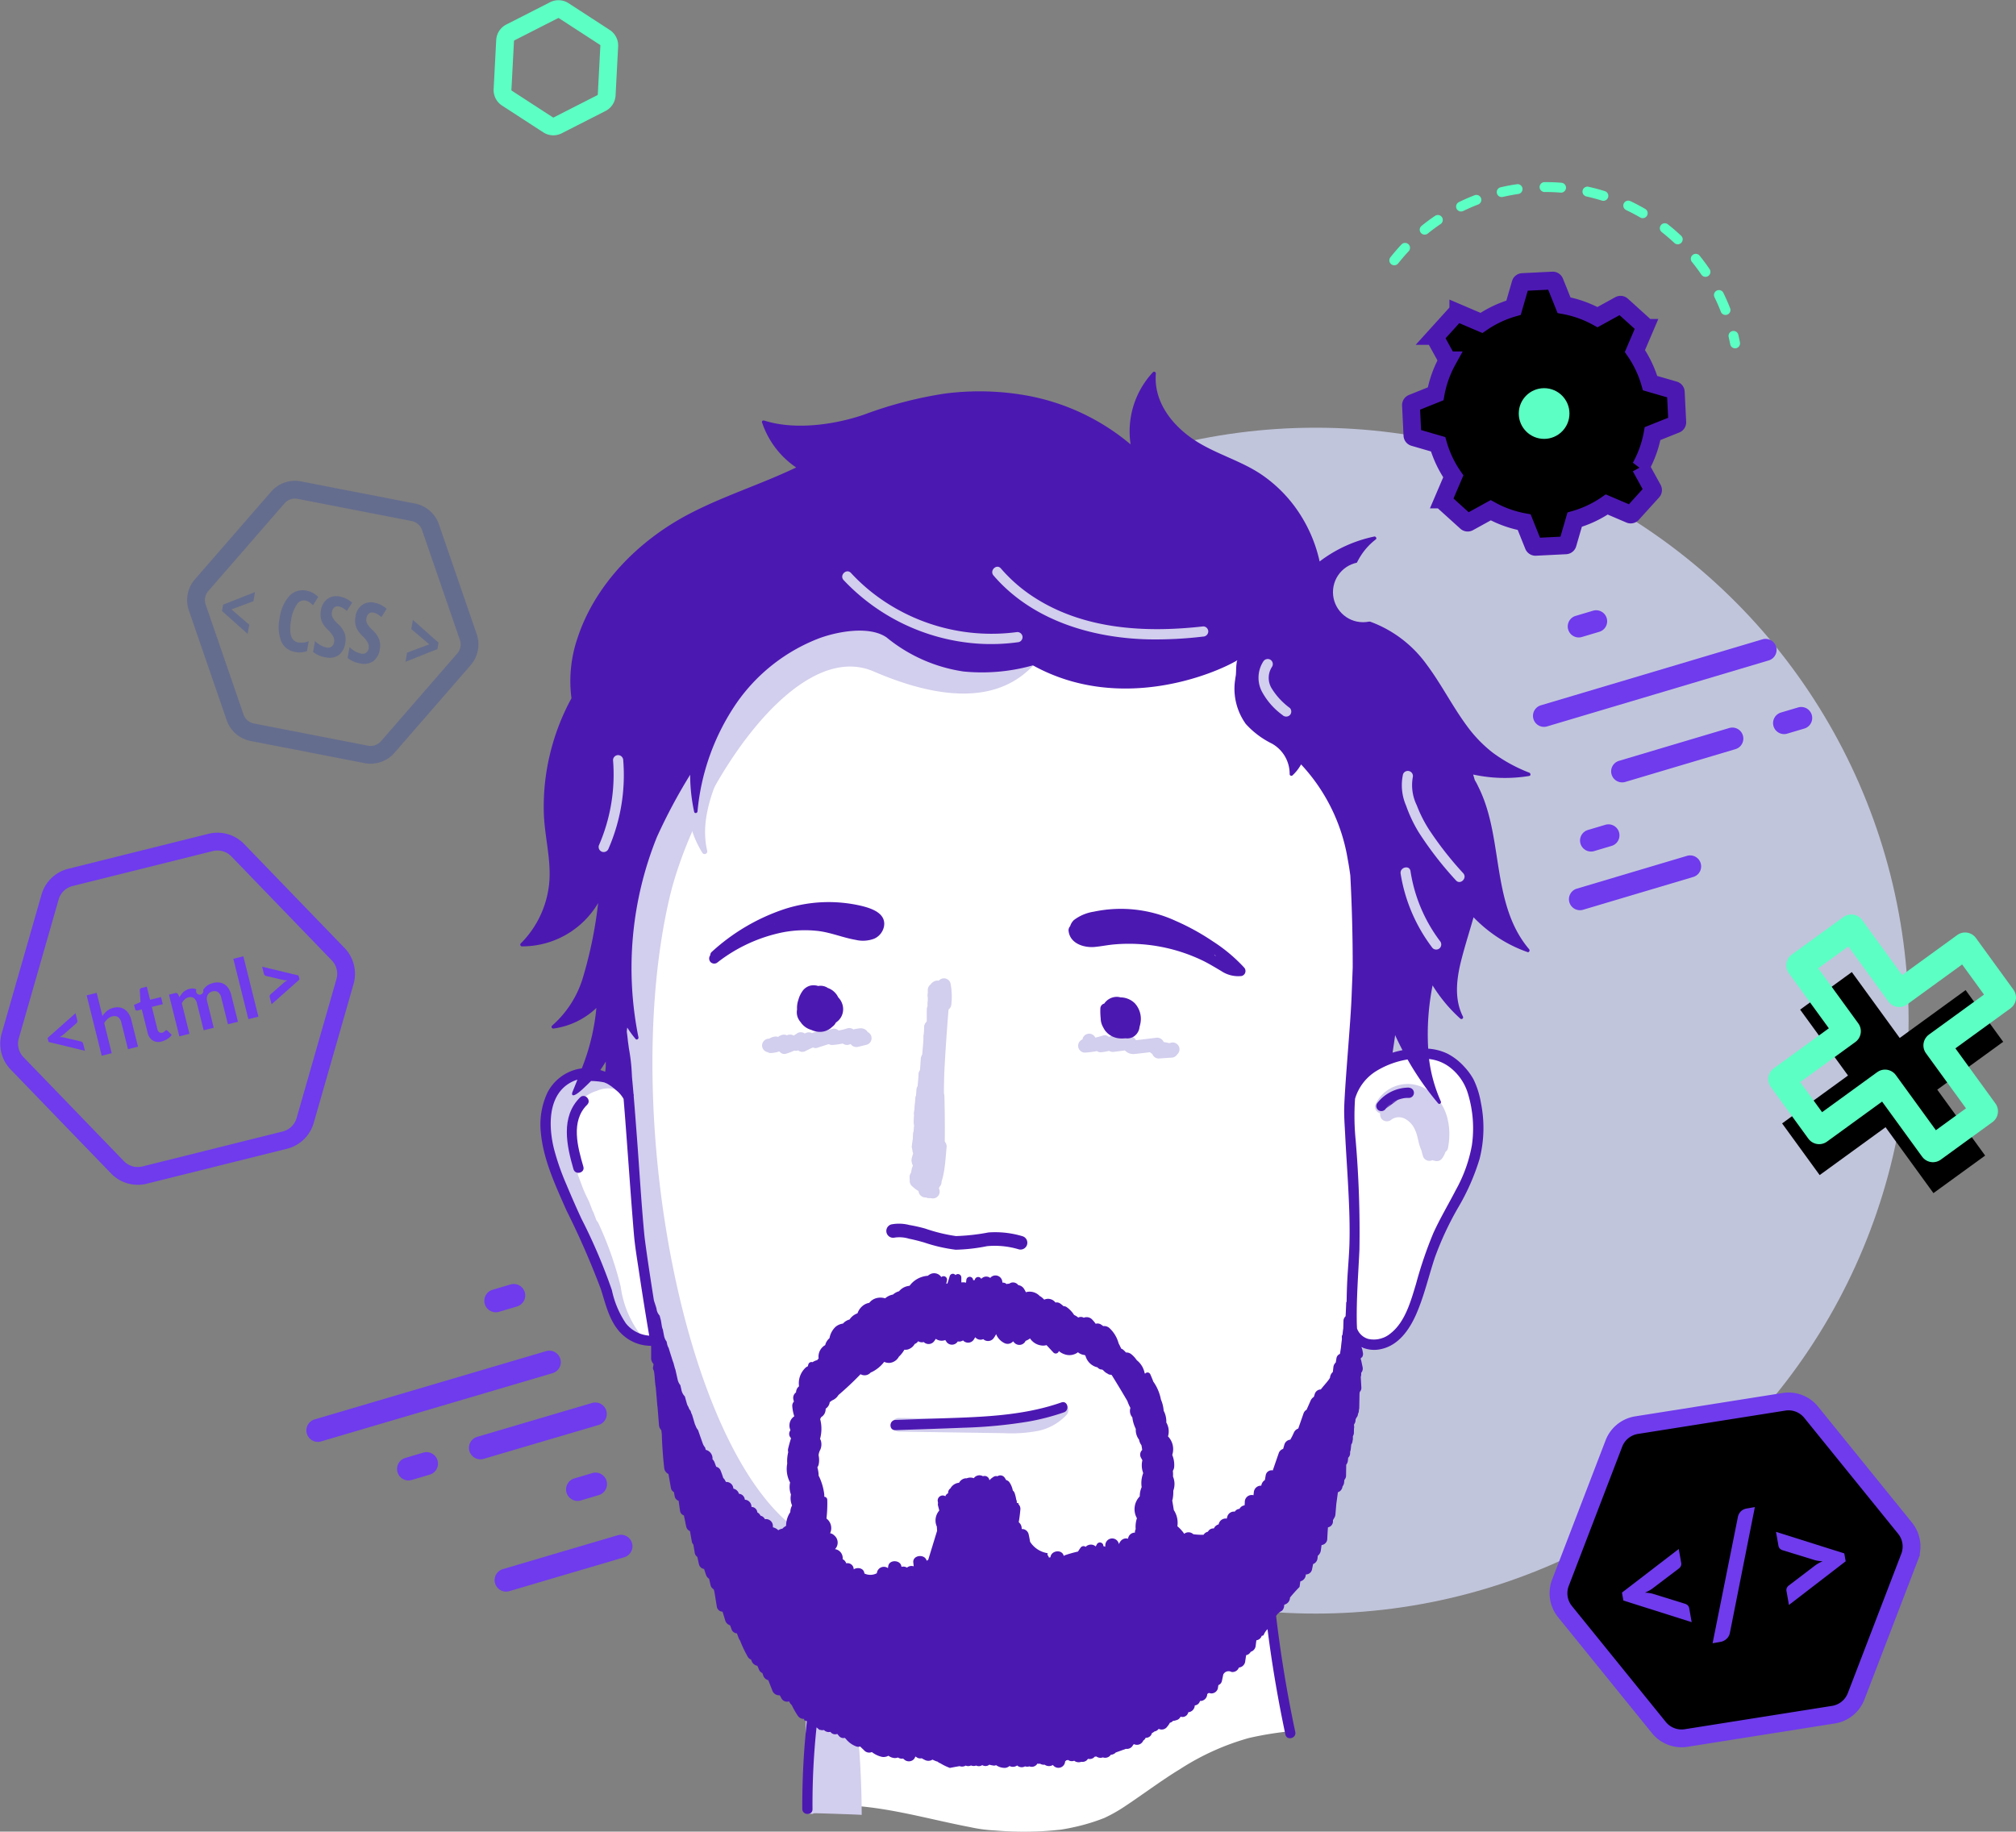 <svg xmlns="http://www.w3.org/2000/svg" width="226.55" height="205.848" viewBox="0 0 226.55 205.848">
  <rect x="0" y="0" width="226.55" height="205.848" fill="#808080" stroke="none"/>
  <g id="Group_3419" data-name="Group 3419" transform="translate(-214.974 -1288.793)">
    <ellipse id="Elipse_232" data-name="Elipse 232" cx="66.637" cy="66.637" rx="66.637" ry="66.637" transform="translate(296.181 1336.861)" fill="#c1c5db"/>
    <path id="Trazado_7509" data-name="Trazado 7509" d="M2811.853,1898.629l6.013-15.665a3.278,3.278,0,0,0-.511-3.228L2806.8,1866.7a3.278,3.278,0,0,0-3.052-1.171l-16.572,2.625a3.277,3.277,0,0,0-2.54,2.057l-6.013,15.665a3.278,3.278,0,0,0,.511,3.228l10.559,13.04a3.279,3.279,0,0,0,3.052,1.171l16.573-2.625A3.277,3.277,0,0,0,2811.853,1898.629Z" transform="translate(-2388.296 -419.196)" stroke="#6f3bed" stroke-width="2"/>
    <g id="Grupo_1384" data-name="Grupo 1384" transform="translate(397.245 1458.169)">
      <g id="Grupo_1183" data-name="Grupo 1183" transform="translate(0 0)">
        <path id="Trazado_6955" data-name="Trazado 6955" d="M2804.318,1930.6l6.38-4.9.276,1.561a.624.624,0,0,1-.031.34.725.725,0,0,1-.249.305l-2.929,2.219a2.934,2.934,0,0,1-.4.257q-.212.116-.459.223c.178.011.348.029.508.052a3.01,3.01,0,0,1,.462.106l3.514,1.09a.726.726,0,0,1,.338.2.625.625,0,0,1,.146.308l.276,1.562-7.676-2.432Z" transform="translate(-2804.318 -1920.994)" fill="#6f3bed"/>
        <path id="Trazado_6956" data-name="Trazado 6956" d="M2843.235,1922.736a1.321,1.321,0,0,1-.141.391,1.23,1.23,0,0,1-.24.3,1.36,1.36,0,0,1-.31.215,1.2,1.2,0,0,1-.336.115l-.922.163,2.84-14.171a1.265,1.265,0,0,1,.333-.649,1.172,1.172,0,0,1,.647-.321l.932-.165Z" transform="translate(-2831.104 -1908.618)" fill="#6f3bed"/>
        <path id="Trazado_6957" data-name="Trazado 6957" d="M2868.614,1926.913l-.276-1.562a.622.622,0,0,1,.031-.339.726.726,0,0,1,.247-.3l2.927-2.229a4.283,4.283,0,0,1,.857-.48c-.179-.011-.348-.028-.508-.052a2.951,2.951,0,0,1-.463-.105l-3.512-1.081a.726.726,0,0,1-.336-.2.623.623,0,0,1-.146-.308l-.276-1.561,7.674,2.421.157.887Z" transform="translate(-2849.851 -1915.915)" fill="#6f3bed"/>
      </g>
    </g>
    <path id="Trazado_7513" data-name="Trazado 7513" d="M2244.09,1522.4l8.57-9.859a2.551,2.551,0,0,0,.486-2.5l-4.253-12.352a2.552,2.552,0,0,0-1.921-1.669l-12.824-2.493a2.552,2.552,0,0,0-2.406.829l-8.57,9.859a2.551,2.551,0,0,0-.486,2.5l4.253,12.352a2.553,2.553,0,0,0,1.92,1.669l12.824,2.493A2.553,2.553,0,0,0,2244.09,1522.4Z" transform="translate(-1985.545 -149.653)" fill="none" stroke="#656d8e" stroke-width="2"/>
    <g id="Grupo_1390" data-name="Grupo 1390" transform="translate(239.922 1355.128)">
      <g id="Grupo_1181" data-name="Grupo 1181" transform="translate(0 0)">
        <path id="Trazado_6950" data-name="Trazado 6950" d="M2236.025,1539.947l-2.882-2.573.126-.716,3.588-1.42-.183,1.033-2.468.922,2,1.721Z" transform="translate(-2233.143 -1535.04)" fill="#656d8e"/>
        <path id="Trazado_6951" data-name="Trazado 6951" d="M2259.3,1535.667a.957.957,0,0,0-.958.479,4.091,4.091,0,0,0-.62,1.694q-.412,2.332.8,2.546a2.255,2.255,0,0,0,1.177-.142l-.2,1.111a2.266,2.266,0,0,1-1.315.1,2.005,2.005,0,0,1-1.583-1.209,4.576,4.576,0,0,1-.16-2.643,4.528,4.528,0,0,1,1.076-2.437,2.028,2.028,0,0,1,1.9-.606,2.477,2.477,0,0,1,.688.226,2.86,2.86,0,0,1,.66.48l-.593.942a3.688,3.688,0,0,0-.4-.337A1.137,1.137,0,0,0,2259.3,1535.667Z" transform="translate(-2249.952 -1534.52)" fill="#656d8e"/>
        <path id="Trazado_6952" data-name="Trazado 6952" d="M2273.915,1542.183a2.047,2.047,0,0,1-.73,1.357,1.828,1.828,0,0,1-1.458.258,3.058,3.058,0,0,1-1.431-.608l.218-1.235a2.621,2.621,0,0,0,1.295.735.707.707,0,0,0,.574-.1.775.775,0,0,0,.276-.505.989.989,0,0,0-.108-.651,3.247,3.247,0,0,0-.6-.743,3.206,3.206,0,0,1-.553-.687,2.09,2.09,0,0,1-.236-.674,2.372,2.372,0,0,1,.017-.812,1.933,1.933,0,0,1,.722-1.282,1.717,1.717,0,0,1,1.377-.277,2.862,2.862,0,0,1,1.406.693l-.59.927a4.043,4.043,0,0,0-.421-.311,1.355,1.355,0,0,0-.5-.192.576.576,0,0,0-.5.118.847.847,0,0,0-.259.514.953.953,0,0,0,.091.627,2.928,2.928,0,0,0,.58.695,2.878,2.878,0,0,1,.757,1.061A2.128,2.128,0,0,1,2273.915,1542.183Z" transform="translate(-2260.063 -1536.256)" fill="#656d8e"/>
        <path id="Trazado_6953" data-name="Trazado 6953" d="M2288.012,1544.674a2.046,2.046,0,0,1-.73,1.357,1.828,1.828,0,0,1-1.458.258,3.055,3.055,0,0,1-1.432-.608l.218-1.235a2.618,2.618,0,0,0,1.295.735.707.707,0,0,0,.574-.1.776.776,0,0,0,.276-.5,1,1,0,0,0-.107-.651,3.268,3.268,0,0,0-.6-.743,3.2,3.2,0,0,1-.553-.687,2.092,2.092,0,0,1-.236-.674,2.37,2.37,0,0,1,.017-.811,1.933,1.933,0,0,1,.722-1.283,1.718,1.718,0,0,1,1.376-.277,2.86,2.86,0,0,1,1.406.693l-.59.928a3.97,3.97,0,0,0-.421-.311,1.342,1.342,0,0,0-.5-.192.576.576,0,0,0-.5.118.852.852,0,0,0-.259.514.956.956,0,0,0,.091.626,2.929,2.929,0,0,0,.58.695,2.882,2.882,0,0,1,.757,1.061A2.122,2.122,0,0,1,2288.012,1544.674Z" transform="translate(-2270.277 -1538.061)" fill="#656d8e"/>
        <path id="Trazado_6954" data-name="Trazado 6954" d="M2308.19,1550.291l2.483-.929-2.016-1.714.183-1.033,2.884,2.563-.127.716-3.589,1.43Z" transform="translate(-2287.387 -1543.284)" fill="#656d8e"/>
      </g>
    </g>
    <path id="Trazado_7510" data-name="Trazado 7510" d="M2890.277,1692.336l-7.406,5.381-5.382-7.406-5.809,4.22,5.38,7.406-7.406,5.382,4.22,5.808,7.406-5.38,5.38,7.406,5.811-4.22-5.381-7.406,7.406-5.38Z" transform="translate(-2454.414 -292.272)"/>
    <path id="Trazado_7511" data-name="Trazado 7511" d="M2890.063,1674.27l-7.406,5.381-5.382-7.406-5.809,4.22,5.381,7.406-7.406,5.382,4.22,5.809,7.406-5.38,5.381,7.406,5.81-4.22-5.38-7.406,7.406-5.38Z" transform="translate(-2454.259 -279.182)" fill="none" stroke="#5cffc4" stroke-linecap="round" stroke-linejoin="round" stroke-width="3"/>
    <path id="Trazado_7512" data-name="Trazado 7512" d="M2179.56,1668.422l4.479-15.62a3.176,3.176,0,0,0-.766-3.072l-11.288-11.689a3.175,3.175,0,0,0-3.043-.872l-15.768,3.931a3.175,3.175,0,0,0-2.277,2.2l-4.479,15.621a3.173,3.173,0,0,0,.766,3.071l11.288,11.689a3.175,3.175,0,0,0,3.043.872l15.768-3.931A3.175,3.175,0,0,0,2179.56,1668.422Z" transform="translate(-1930.294 -253.699)" fill="none" stroke="#6f3bed" stroke-width="2"/>
    <g id="Grupo_1388" data-name="Grupo 1388" transform="translate(220.316 1396.265)">
      <g id="Grupo_1179" data-name="Grupo 1179" transform="translate(0)">
        <path id="Trazado_6944" data-name="Trazado 6944" d="M2161.964,1709.874l3.145-2.787.2.8a.323.323,0,0,1,0,.178.38.38,0,0,1-.118.167l-1.445,1.262a1.568,1.568,0,0,1-.2.148q-.107.068-.231.133c.094,0,.183,0,.266.009a1.536,1.536,0,0,1,.245.038l1.87.44a.381.381,0,0,1,.183.093.322.322,0,0,1,.087.155l.2.8-4.086-.988Z" transform="translate(-2161.964 -1700.692)" fill="#6f3bed"/>
        <path id="Trazado_6945" data-name="Trazado 6945" d="M2179.613,1705.855l-1.691-6.783,1.127-.281.65,2.606a2.465,2.465,0,0,1,.5-.57,1.8,1.8,0,0,1,.731-.353,1.732,1.732,0,0,1,.711-.038,1.388,1.388,0,0,1,.586.242,1.65,1.65,0,0,1,.441.486,2.432,2.432,0,0,1,.282.693l.743,2.981-1.126.281-.743-2.981a1.033,1.033,0,0,0-.364-.614.76.76,0,0,0-.655-.087,1.209,1.209,0,0,0-.514.27,2.039,2.039,0,0,0-.394.481l.844,3.386Z" transform="translate(-2173.527 -1694.682)" fill="#6f3bed"/>
        <path id="Trazado_6946" data-name="Trazado 6946" d="M2200.377,1702.419a1.266,1.266,0,0,1-1.021-.112,1.363,1.363,0,0,1-.566-.87l-.652-2.615-.475.118a.224.224,0,0,1-.283-.181l-.111-.448.723-.311-.082-1.337a.235.235,0,0,1,.05-.163.275.275,0,0,1,.154-.092l.584-.146.367,1.474,1.233-.307.2.8-1.233.308.633,2.539a.513.513,0,0,0,.2.314.381.381,0,0,0,.323.05.55.55,0,0,0,.169-.068,1.051,1.051,0,0,0,.11-.084c.03-.027.057-.052.08-.077a.161.161,0,0,1,.076-.045.134.134,0,0,1,.088,0,.411.411,0,0,1,.087.058l.474.464a1.749,1.749,0,0,1-.489.452A2.169,2.169,0,0,1,2200.377,1702.419Z" transform="translate(-2187.545 -1692.85)" fill="#6f3bed"/>
        <path id="Trazado_6947" data-name="Trazado 6947" d="M2212.659,1700.6l-1.168-4.684.689-.172a.285.285,0,0,1,.339.134l.16.329a2.729,2.729,0,0,1,.2-.315,1.736,1.736,0,0,1,.239-.268,1.618,1.618,0,0,1,.3-.212,1.489,1.489,0,0,1,.374-.144,1.125,1.125,0,0,1,.788.059.411.411,0,1,0,.761.062,1.55,1.55,0,0,1,.292-.362,1.736,1.736,0,0,1,.379-.259,2.071,2.071,0,0,1,.432-.161,1.925,1.925,0,0,1,.719-.053,1.368,1.368,0,0,1,.594.221,1.572,1.572,0,0,1,.452.479,2.5,2.5,0,0,1,.295.726l.743,2.981-1.128.281-.743-2.982a1.03,1.03,0,0,0-.364-.624.743.743,0,0,0-.632-.083.884.884,0,0,0-.306.139.79.79,0,0,0-.218.236.806.806,0,0,0-.106.324,1.126,1.126,0,0,0,.033.4l.743,2.982-1.132.282-.743-2.982a1.053,1.053,0,0,0-.36-.637.729.729,0,0,0-.613-.074.934.934,0,0,0-.424.234,1.591,1.591,0,0,0-.313.429l.855,3.429Z" transform="translate(-2197.849 -1691.604)" fill="#6f3bed"/>
        <path id="Trazado_6948" data-name="Trazado 6948" d="M2238.89,1683.871l1.691,6.783-1.127.281-1.691-6.783Z" transform="translate(-2216.885 -1683.871)" fill="#6f3bed"/>
        <path id="Trazado_6949" data-name="Trazado 6949" d="M2250.584,1692.332l-.2-.8a.322.322,0,0,1,0-.179.378.378,0,0,1,.118-.167l1.444-1.267a2.249,2.249,0,0,1,.429-.281c-.094,0-.184,0-.267-.009a1.577,1.577,0,0,1-.245-.038l-1.868-.436a.38.38,0,0,1-.183-.093.326.326,0,0,1-.087-.155l-.2-.8,4.085.984.114.456Z" transform="translate(-2225.41 -1686.936)" fill="#6f3bed"/>
      </g>
    </g>
    <g id="Grupo_1387" data-name="Grupo 1387" transform="translate(249.405 1433.097)">
      <g id="Grupo_1332" data-name="Grupo 1332" transform="translate(0 0)">
        <path id="Trazado_6019" data-name="Trazado 6019" d="M.98,3.137A1.29,1.29,0,0,1,.925.649l2.02-.6a1.289,1.289,0,1,1,.73,2.474l-2.02.6A1.282,1.282,0,0,1,.98,3.137Z" transform="translate(19.993)" fill="#6f3bed"/>
        <path id="Trazado_6021" data-name="Trazado 6021" d="M.979,10.2A1.29,1.29,0,0,1,.925,7.711L26.884.057a1.29,1.29,0,1,1,.754,2.466l-.024.007L1.654,10.185A1.281,1.281,0,0,1,.979,10.2Z" transform="translate(0 7.503)" fill="#6f3bed"/>
      </g>
      <path id="Trazado_6017" data-name="Trazado 6017" d="M.979,3.137A1.29,1.29,0,0,1,.925.648l2.02-.6a1.289,1.289,0,1,1,.73,2.473l-2.02.6A1.283,1.283,0,0,1,.979,3.137Z" transform="translate(29.183 21.2)" fill="#6f3bed"/>
      <path id="Trazado_6020" data-name="Trazado 6020" d="M.979,3.137A1.29,1.29,0,0,1,.925.648l2.02-.6a1.289,1.289,0,0,1,.729,2.474l-2.02.6A1.284,1.284,0,0,1,.979,3.137Z" transform="translate(10.189 18.9)" fill="#6f3bed"/>
      <path id="Trazado_6022" data-name="Trazado 6022" d="M.979,6.356A1.29,1.29,0,0,1,.925,3.866L13.858.053a1.29,1.29,0,0,1,.73,2.474L1.654,6.341A1.285,1.285,0,0,1,.979,6.356Z" transform="translate(18.269 13.308)" fill="#6f3bed"/>
      <path id="Trazado_6452" data-name="Trazado 6452" d="M.979,6.356A1.29,1.29,0,0,1,.925,3.866L13.858.053a1.29,1.29,0,0,1,.73,2.474L1.655,6.341A1.286,1.286,0,0,1,.979,6.356Z" transform="translate(21.154 28.174)" fill="#6f3bed"/>
    </g>
    <g id="Grupo_1385" data-name="Grupo 1385" transform="translate(387.258 1357.377)">
      <g id="Grupo_1332-2" data-name="Grupo 1332-2" transform="translate(0 0)">
        <path id="Trazado_6019-2" data-name="Trazado 6019-2" d="M2786.341,1544.769a1.237,1.237,0,0,0-1.256-2.03l-1.935.576a1.237,1.237,0,1,0,.705,2.371l1.935-.576A1.229,1.229,0,0,0,2786.341,1544.769Z" transform="translate(-2778.352 -1542.688)" fill="#6f3bed"/>
        <path id="Trazado_6021-2" data-name="Trazado 6021-2" d="M2795.087,1556.45a1.237,1.237,0,0,0-1.257-2.03l-24.876,7.406a1.237,1.237,0,1,0,.682,2.378l.023-.007,24.876-7.407A1.225,1.225,0,0,0,2795.087,1556.45Z" transform="translate(-2768.059 -1551.152)" fill="#6f3bed"/>
      </g>
      <path id="Trazado_6017-2" data-name="Trazado 6017-2" d="M2791.367,1632.121a1.237,1.237,0,0,0-1.257-2.03l-1.935.576a1.237,1.237,0,1,0,.705,2.371l1.936-.576A1.23,1.23,0,0,0,2791.367,1632.121Z" transform="translate(-2781.994 -1605.98)" fill="#6f3bed"/>
      <path id="Trazado_6020-2" data-name="Trazado 6020-2" d="M2870,1584.238a1.237,1.237,0,0,0-1.256-2.03l-1.936.576a1.237,1.237,0,0,0,.706,2.371l1.935-.576A1.226,1.226,0,0,0,2870,1584.238Z" transform="translate(-2838.968 -1571.286)" fill="#6f3bed"/>
      <path id="Trazado_6022-2" data-name="Trazado 6022-2" d="M2814.394,1592.632a1.237,1.237,0,0,0-1.257-2.03l-12.393,3.69a1.237,1.237,0,0,0,.706,2.371h0l12.393-3.689A1.23,1.23,0,0,0,2814.394,1592.632Z" transform="translate(-2791.101 -1577.367)" fill="#6f3bed"/>
      <path id="Trazado_6452-2" data-name="Trazado 6452-2" d="M2797.178,1644.789a1.237,1.237,0,0,0-1.257-2.03l-12.394,3.69a1.237,1.237,0,0,0,.706,2.371h0l12.393-3.689A1.233,1.233,0,0,0,2797.178,1644.789Z" transform="translate(-2778.627 -1615.158)" fill="#6f3bed"/>
    </g>
    <path id="Trazado_7514" data-name="Trazado 7514" d="M2163.044,1434.6l-4.632-3.009a1.079,1.079,0,0,0-1.075-.056l-4.923,2.508a1.079,1.079,0,0,0-.586.9l-.289,5.517a1.079,1.079,0,0,0,.489.959l4.634,3.009a1.079,1.079,0,0,0,1.074.056l4.922-2.508a1.08,1.08,0,0,0,.586-.9l.289-5.518A1.079,1.079,0,0,0,2163.044,1434.6Z" transform="translate(-1880.093 -141.601)" fill="none" stroke="#5cffc4" stroke-width="2"/>
    <g id="Grupo_1389" data-name="Grupo 1389" transform="translate(373.528 1320.32)">
      <g id="Grupo_1192" data-name="Grupo 1192" transform="translate(0 0)">
        <g id="Grupo_1191" data-name="Grupo 1191">
          <path id="Trazado_6970" data-name="Trazado 6970" d="M2718.382,1425.551a.232.232,0,0,0,.167.212l2.717.788a12.317,12.317,0,0,0,1.708,3.608l-1.111,2.6a.233.233,0,0,0,.058.264l2.516,2.276a.232.232,0,0,0,.268.031l2.476-1.363a12.318,12.318,0,0,0,3.76,1.341l1.054,2.625a.233.233,0,0,0,.228.146l3.388-.169a.232.232,0,0,0,.212-.167l.79-2.717a12.315,12.315,0,0,0,3.607-1.706l2.6,1.11a.232.232,0,0,0,.263-.058l2.278-2.516a.233.233,0,0,0,.031-.268l-1.363-2.476a12.31,12.31,0,0,0,1.341-3.76L2748,1424.3a.232.232,0,0,0,.145-.227l-.168-3.39a.232.232,0,0,0-.167-.212l-2.718-.788a12.329,12.329,0,0,0-1.706-3.608l1.111-2.6a.234.234,0,0,0-.058-.264l-2.516-2.277a.233.233,0,0,0-.269-.031l-2.476,1.363a12.327,12.327,0,0,0-3.76-1.341l-1.054-2.625a.232.232,0,0,0-.228-.145l-3.389.168a.232.232,0,0,0-.212.168l-.788,2.717a12.32,12.32,0,0,0-3.608,1.708l-2.6-1.11a.233.233,0,0,0-.264.059l-2.276,2.514a.232.232,0,0,0-.031.268l1.363,2.476a12.33,12.33,0,0,0-1.341,3.76l-2.626,1.056a.233.233,0,0,0-.146.227Z" transform="translate(-2718.213 -1408.151)" stroke="#4c18b2" stroke-miterlimit="4.002" stroke-width="2"/>
        </g>
      </g>
    </g>
    <g id="Grupo_1386" data-name="Grupo 1386" transform="translate(273.441 1330.563)">
      <path id="Trazado_7251" data-name="Trazado 7251" d="M2468.782,1582.844a38.869,38.869,0,0,0-.865-6.016c-.095-.514-.217-1.013-.323-1.522a2.56,2.56,0,0,1-.044-.278c-.022-.031-.046-.067-.077-.113-.046-.084-.1-.163-.153-.244-.2-.145-.629-.471-.379-.339-.457-.266-.925-.505-1.4-.73-.1-.008-.2-.014-.3-.027a5.89,5.89,0,0,1-2.532-.986c-.095-.064-.185-.131-.275-.2-.055.041-.107.086-.164.126-.169.139-.339.279-.517.419a5.315,5.315,0,0,1-2.423.7l-1.127-.132a3.326,3.326,0,0,1-1.521-.751,2.211,2.211,0,0,1-.836-.8,3.369,3.369,0,0,1-.843-1.558q-.081-.567-.163-1.138a4.975,4.975,0,0,1,1.223-3.113,14.452,14.452,0,0,1,2.363-1.824,4.308,4.308,0,0,1,1.963-.6,4.036,4.036,0,0,1-1.08-2.806c.007-.17.023-.34.037-.508a4.842,4.842,0,0,1-.476-3.078c.112-.718.258-1.426.42-2.131a6.05,6.05,0,0,1-.41-1.666,29.754,29.754,0,0,1,1.171-10.241c-.648-1.543-1.317-3.078-1.923-4.637a50.51,50.51,0,0,1-7.283-10.32l-.156-.082c-2.083-1.09-4.2-2.11-6.276-3.216a41.315,41.315,0,0,1-7.525-4.974c-2.338-.579-4.673-1.16-7-1.769-11.269,1.318-22.489-1.278-33.46-2.263a34.823,34.823,0,0,1-3.8.569q-.646.382-1.289.777-1.743,2.177-3.638,4.217a45.83,45.83,0,0,1-5.942,5.543c-.49,1.252-1.036,2.48-1.6,3.677a45.074,45.074,0,0,1-3.463,6.071c-.878,5.105-2.465,10.041-3.354,15.155-.569,3.276-1.122,6.948-2.864,9.837a3.869,3.869,0,0,1,1.04,2.789c-.01.181-.021.363-.03.545a5.417,5.417,0,0,1-.237,1.3,4.584,4.584,0,0,1,4.081,3.251,4.525,4.525,0,0,1-3.081,5.467,6.775,6.775,0,0,1-3.546.318c-.432.108-.868.194-1.3.311-.07.018-.124.033-.17.044,0,.015-.016.043-.083.094-.118.091-.5.372-.51.368-.256.214-.5.442-.75.668a5.4,5.4,0,0,1-.429.385,3.014,3.014,0,0,1-.218.427c-.079.231-.154.464-.234.695-.224.639-.468,1.27-.684,1.911-.13.382-.256.771-.366,1.16a3.844,3.844,0,0,1,.266.736c.131.651.282,1.3.439,1.939q.232.509.45,1.023a21.19,21.19,0,0,1,.789,2.034,3.889,3.889,0,0,1,.167,1.512c.038.135.079.269.113.4l0,.009a3.084,3.084,0,0,1,.325.544c.267.577.528,1.157.765,1.745.272.559.505,1.1.73,1.625.076.132.153.265.228.4a4,4,0,0,1,.3.429,24.026,24.026,0,0,1,1.467,3.292,3.13,3.13,0,0,1,.186.685,12.829,12.829,0,0,1,.534,1.288c.321.713.613,1.438.895,2.167.007.018.01.035.017.053a11.959,11.959,0,0,1,.568,1.364,19.3,19.3,0,0,1,1.344,1.809,5.121,5.121,0,0,1,.347.434c2.243.116,4.418,1.669,4.211,4.271a15.417,15.417,0,0,1-.328,2.372,23.1,23.1,0,0,1,.787,4.626,3.608,3.608,0,0,1-.05.89c.084.46.163.922.231,1.385.02.134.034.268.046.4q.128.412.246.827c.349.738.7,1.473,1.058,2.207,1.257,2.61,2.556,5.193,3.7,7.857.227.53.452,1.055.668,1.579.91,1.3,1.851,2.573,2.662,3.937a4.569,4.569,0,0,1,4.109,3.053,4.5,4.5,0,0,1,3.916,4.315c.371,3.3-.134,6.623-.073,9.933.031,1.655.077,3.293.068,4.926.42-.008.838-.014,1.251-.021,5.446-.088,10.37,1.471,15.654,2.482a16.54,16.54,0,0,0,2.678.362c1.076.087,2.156.136,3.235.14,1.172,0,2.345-.043,3.512-.155.233-.023.466-.046.7-.074-.1.012-.486.077.02,0,.537-.082,1.073-.188,1.6-.307a21.613,21.613,0,0,0,3.3-1.011c.268-.127.537-.258.8-.4q.71-.379,1.382-.822c2.14-1.412,4.177-2.966,6.373-4.3a28.235,28.235,0,0,1,7.678-3.458,37.4,37.4,0,0,1,4.954-.787c-.093-.572-.19-1.144-.3-1.714l-.041-.218c0-.007,0-.013,0-.021-.018-.086-.031-.175-.049-.261a5.785,5.785,0,0,1-.086-.637l0-.016c-.258-1.283-.52-2.565-.745-3.853-.163-.7-.286-1.413-.4-2.125a22.255,22.255,0,0,1-.75-3.644,3.346,3.346,0,0,1,.479-2.116,10.644,10.644,0,0,1,.84-3.62,3.534,3.534,0,0,1,1.31-1.637,4.507,4.507,0,0,1,1.358-2.493,4.275,4.275,0,0,1,2.241-3.369,10.361,10.361,0,0,1,1.112-4.944,4.508,4.508,0,0,1-.151-2.552,18.663,18.663,0,0,1,.61-1.953,5.239,5.239,0,0,1-.066-.794,6.616,6.616,0,0,1-.27-.629,5.579,5.579,0,0,1-.261-1.031c-.012-.037-.024-.073-.036-.109-.868-2.587.942-4.782,3.229-5.4.138-.11.275-.224.415-.334a6.24,6.24,0,0,1,1.764-.717c-.017,0,0,0,.072-.019l-.072.019c.088-.012,1.222-.252,1.53-.272.213-.126.569-.328.787-.467a5.625,5.625,0,0,1,.514-.549c.035-.087.239-.421.244-.434a30.847,30.847,0,0,0,1.021-3.324,41.68,41.68,0,0,1,4.352-9.871,2.857,2.857,0,0,1,.1-.352l.251-.682c.179-.531.385-1.055.608-1.571q.259-.629.559-1.239A15.536,15.536,0,0,0,2468.782,1582.844Z" transform="translate(-2361.449 -1496.552)" fill="#fff"/>
      <g id="Grupo_1304" data-name="Grupo 1304" transform="translate(0 0)">
        <path id="Trazado_7252" data-name="Trazado 7252" d="M2409.048,1500.523a2.676,2.676,0,0,1,.037.848,3,3,0,0,1-3.247,2.521c-6.939-.044-14.689-.181-21.4,1.961a2.9,2.9,0,0,1-.567,1.112q-.672.838-1.348,1.672c-2.2,2.778-4.291,5.648-6.221,8.624,0,.1,0,.206-.008.312a18.157,18.157,0,0,1-1.3,4.659c-.615,1.707-1.231,3.414-1.876,5.109-.456,1.2-.9,2.4-1.34,3.6-.092.62-.178,1.244-.262,1.867a24.213,24.213,0,0,1-.864,7.2c-.088.933-.155,1.862-.235,2.788.071.164.136.327.2.492a2.57,2.57,0,0,1,.941,1.824,38.971,38.971,0,0,1-.176,6.883l.1.27a2.706,2.706,0,0,1,.523.745,28.294,28.294,0,0,1,1.279,4.015,3.348,3.348,0,0,1,.1,1.557c.009.073.016.146.025.22.036.073.076.143.106.222.073.2.139.394.2.592.456.416.078,1,.173,1.712.191,1.457-.234,3.181-1.8,3.246-1.413.059-2.82-.009-4.22.094l-.006,0a.375.375,0,0,1-.44.206l-.256.045c-.1.081-.194.165-.288.249a16.734,16.734,0,0,1-1.236,1.5,4.584,4.584,0,0,1-.2.771.412.412,0,0,1,0,.046,10.392,10.392,0,0,1-.328,1.737,4.9,4.9,0,0,1,.078,1.29.309.309,0,0,1,.038.07,8.285,8.285,0,0,1,.238,1.208c.243.785.4,1.595.606,2.392a.438.438,0,0,1,.013.139c.057.156.116.312.168.47a3.6,3.6,0,0,1,.15.636c.27.519.506,1.053.758,1.583a2.492,2.492,0,0,1,.437.733c.2.529.379,1.061.558,1.6a3.445,3.445,0,0,1,.174,1.137.507.507,0,0,1,.094.121,22.864,22.864,0,0,1,1.377,2.848,16.806,16.806,0,0,1,.786,1.748,9.427,9.427,0,0,1,.411,1.077.386.386,0,0,1,.1.1,4.864,4.864,0,0,1,.612,1.693c.027.071.058.14.084.21a.311.311,0,0,1,.052.1c.019.064.042.127.063.191.033.088.061.177.093.267a.419.419,0,0,1,.149.183,7.736,7.736,0,0,1,.33,1.051c0,.009,0,.017,0,.026.167.452.357.9.518,1.352a.359.359,0,0,1,.121.116c.1.153.19.3.276.461q.259.43.549.84c.14.142.281.284.431.415.259.124.515.254.774.379.011,0,.021,0,.032,0a4.562,4.562,0,0,1,.848.2,11.451,11.451,0,0,1-2.462-5.707,38.541,38.541,0,0,0-2.56-7.244.87.87,0,0,1-.224-.36c-.02-.058-.041-.119-.061-.178-.008-.018-.018-.032-.026-.051-.064-.174-.128-.348-.192-.522a.988.988,0,0,1-.11-.208c-.127-.335-.257-.668-.387-1-.065-.133-.13-.267-.191-.4-.182-.364-.354-.731-.5-1.113l-.516-1.37a.916.916,0,0,1-.06-.386,10.421,10.421,0,0,1-.582-6.284,3.934,3.934,0,0,1,2.711-2.882,3.239,3.239,0,0,1,3.7.745.832.832,0,0,1,.1.917,4.375,4.375,0,0,1,.985,2.06.774.774,0,0,1-.339.841,5.5,5.5,0,0,1,.487,1.95.968.968,0,0,1-.912,1c.033.883.032,1.772.133,2.653.2,1.779.346,3.562.715,5.317a.812.812,0,0,1-.087.617,7.308,7.308,0,0,1,.322,1.352c.612,1.242,1.23,2.48,1.78,3.759a.878.878,0,0,1,.073.451c.807.636-.249,1.951-1.213,1.387-.044-.026-.083-.057-.125-.084l.04.113a.831.831,0,0,1,.342.4,6.717,6.717,0,0,1,.275.869.823.823,0,0,1,.009.422c.008.041.016.082.025.122a.785.785,0,0,1-.385.864,5.376,5.376,0,0,0,.747.894,1.024,1.024,0,0,1-.3,1.656.464.464,0,0,1,0,.25.409.409,0,0,1,.093.208c.007.046.013.092.019.138a5.3,5.3,0,0,1,.159.725,3.481,3.481,0,0,1,.126,1.05.082.082,0,0,1,0,.016.458.458,0,0,1,.153.268c.018.086.031.175.05.263q.081.3.149.6c.407,1.6.738,3.214,1.075,4.827.727,2.172,1.177,4.425,1.7,6.653a.4.4,0,0,1,0,.194l.111.4c.087.171.166.344.242.52.009.012.019.023.028.037.021.035.041.071.061.106h0v0a45.817,45.817,0,0,1,2.342,5.377.517.517,0,0,1,.557-.174c.436.142.7.652.9,1.023.036.068.069.136.1.2a9.117,9.117,0,0,1,.882,1.944c.379.9.9,1.72,1.287,2.61.149.263.287.533.411.809a3.774,3.774,0,0,1,1.18,1.526l.259.443.064.089c.089-.3.416-.54.693-.269a10.164,10.164,0,0,1,1.916,3.023,17.046,17.046,0,0,0,.795,1.542,2.664,2.664,0,0,1,1.471,2.028,3.988,3.988,0,0,1,.273,1.475c0,.205,0,.409,0,.615a3.584,3.584,0,0,1,.107,1.02c-.166,4.168-.042,8.361-.336,12.52a.477.477,0,0,1,.359.486c0,.127-.008.253-.012.38q.336.016.674.026a.506.506,0,0,1,.283-.076c.233,0,4.8.146,5.239.187a106.954,106.954,0,0,0-.68-11.691c-.206-.074,1.329-.265,1.232-.544-1.847-5.384-2.886-11.015-4.878-16.351-1.814-4.856,1.423-.408-2.77-3.342-12.878-9.01-20.08-47.091-14.527-71.03,2.729-11.77,13.973-29.429,22.956-25.551,13,5.612,17.079.194,18.584-1.31l.343-16.941Z" transform="translate(-2362.286 -1485.323)" fill="#d2ceed"/>
        <path id="Trazado_7253" data-name="Trazado 7253" d="M2507.248,1869.471l7.917.118,3.959.059a15.832,15.832,0,0,0,3.826-.263,6.007,6.007,0,0,0,3.156-1.769.785.785,0,0,0,.021-1.082.771.771,0,0,0-1.082-.022,5.119,5.119,0,0,1-3.357,1.544,37.044,37.044,0,0,1-4.666.029l-9.745-.146a.765.765,0,0,0-.03,1.529Z" transform="translate(-2464.744 -1750.352)" fill="#d2ceed"/>
        <path id="Trazado_7254" data-name="Trazado 7254" d="M2711.7,1743.274c.5-2.462-.091-5.264-2.387-6.634a4.01,4.01,0,0,0-5.777,1.717.769.769,0,0,0,.922.959,7.382,7.382,0,0,0,1.376-.78,1.957,1.957,0,0,1,.865-.291,2.651,2.651,0,0,1,1.888.66c1.308,1.147,1.155,3.18.379,4.6l1.321.027a2.366,2.366,0,0,1-.1-1.085,7.179,7.179,0,0,0-.032-1.32,3.577,3.577,0,0,0-1.126-2.088,3.661,3.661,0,0,0-4.713-.128l1.06,1.1a1.451,1.451,0,0,1,1.461-.1,2.522,2.522,0,0,1,1.18,1.293c.311.656.348,1.4.621,2.07a2.168,2.168,0,0,0,1.787,1.419.763.763,0,0,0,.668-.365,2.815,2.815,0,0,0,.377-2.406c-.285-.939-1.77-.57-1.483.375a1.336,1.336,0,0,1-.2,1.231l.668-.367c-.512-.058-.61-1.244-.711-1.634a5.18,5.18,0,0,0-1.106-2.145,3.149,3.149,0,0,0-4.321-.475.773.773,0,0,0-.022,1.082.785.785,0,0,0,1.082.021,2.1,2.1,0,0,1,2.9.463,2.358,2.358,0,0,1,.4,1.522,4.869,4.869,0,0,0,.28,2.278.771.771,0,0,0,1.321.027c1.075-1.969,1.244-4.738-.511-6.394a4.328,4.328,0,0,0-2.752-1.2,3.519,3.519,0,0,0-1.566.3c-.484.212-.865.642-1.361.816l.922.96a2.271,2.271,0,0,1,1.563-1.182,2.7,2.7,0,0,1,2.126.447,4.573,4.573,0,0,1,1.542,4.781.787.787,0,0,0,.515.952.772.772,0,0,0,.952-.515Z" transform="translate(-2607.461 -1655.97)" fill="#d2ceed"/>
        <path id="Trazado_7255" data-name="Trazado 7255" d="M2520.184,1717.343c1.256-1.513,1.251-3.706,1.441-5.568a.771.771,0,0,0-.749-.781.785.785,0,0,0-.781.75l-.571,3.973,1.529.03q-.017-8.6.614-17.193.181-2.457.416-4.91l-1.506.174a6.416,6.416,0,0,1,.047,1.926.772.772,0,0,0,.749.78.781.781,0,0,0,.78-.749,7.806,7.806,0,0,0-.093-2.335.76.76,0,0,0-.828-.564.772.772,0,0,0-.68.737q-.816,8.567-.987,17.177-.048,2.463-.042,4.927a.765.765,0,1,0,1.529.031l.571-3.972-1.53-.032c-.081.79-.128,1.586-.258,2.369a8.832,8.832,0,0,1-.289,1.237,4.454,4.454,0,0,1-.17.453,3.622,3.622,0,0,1-.256.437.789.789,0,0,0-.021,1.082.769.769,0,0,0,1.082.022Z" transform="translate(-2473.71 -1624.69)" fill="#d2ceed"/>
        <path id="Trazado_7256" data-name="Trazado 7256" d="M2513.918,1773.329a4.56,4.56,0,0,0,1.225.842.864.864,0,0,0,.588.087l.184-.073a.576.576,0,0,0,.219-.192.381.381,0,0,0,.1-.167.574.574,0,0,0,.072-.293.808.808,0,0,0-.213-.546,10.7,10.7,0,0,0-1.084-1.012.863.863,0,0,0-.537-.235.782.782,0,0,0-.545.214.771.771,0,0,0-.234.537l.023.2a.756.756,0,0,0,.19.341,10.887,10.887,0,0,1,1.084,1.011l.95-1.182a3.923,3.923,0,0,1-.839-.514l.152.123q-.12-.1-.233-.2a.806.806,0,0,0-.537-.235.781.781,0,0,0-.544.212.764.764,0,0,0-.023,1.081Z" transform="translate(-2469.939 -1681.837)" fill="#d2ceed"/>
        <path id="Trazado_7257" data-name="Trazado 7257" d="M2515.445,1774.21l.838.112a.765.765,0,0,0,.683-1.137,6.514,6.514,0,0,0-2.121-1.925.8.8,0,0,0-.588-.088.765.765,0,0,0-.211,1.394,5.885,5.885,0,0,1,.811.547l-.153-.123a5.818,5.818,0,0,1,1,1.046l-.117-.157.038.051.683-1.137-.838-.113a.766.766,0,0,0-.566,1.3l.153.123a.756.756,0,0,0,.384.112Z" transform="translate(-2469.933 -1681.409)" fill="#d2ceed"/>
        <path id="Trazado_7258" data-name="Trazado 7258" d="M2520.678,1703.719q.137,3.774-.008,7.55l1.529.031,0-7.446a.765.765,0,0,0-1.53-.031l0,7.446a.765.765,0,0,0,1.529.031q.145-3.773.007-7.551C2522.171,1702.77,2520.642,1702.733,2520.678,1703.719Z" transform="translate(-2474.99 -1632.028)" fill="#d2ceed"/>
        <path id="Trazado_7259" data-name="Trazado 7259" d="M2514.526,1725.665a3.033,3.033,0,0,0,1.771.837.77.77,0,0,0,.757-.953,1.692,1.692,0,0,0-1.545-1.278.772.772,0,0,0-.683,1.137,2.308,2.308,0,0,0,2.036,1.271.777.777,0,0,0,.78-.749l.392-9.434-1.53-.03q.1,3.777,0,7.557l1.53.031-.1-16.019a.766.766,0,0,0-1.53-.032l-.983,13.695a.771.771,0,0,0,.75.78.784.784,0,0,0,.78-.749,68.4,68.4,0,0,0,.274-11.8c-.02-.982-1.551-1.018-1.53-.031a68.5,68.5,0,0,1-.274,11.8l1.53.031.984-13.693-1.53-.032.1,16.02a.766.766,0,0,0,1.53.031q.1-3.777,0-7.557a.766.766,0,0,0-1.53-.03l-.393,9.433.779-.75a.78.78,0,0,1-.73-.486l-.684,1.137c.066.007.072.041.094.125l.757-.953a1.3,1.3,0,0,1-.7-.367c-.711-.679-1.816.378-1.1,1.06Z" transform="translate(-2470.375 -1635.131)" fill="#d2ceed"/>
        <path id="Trazado_7260" data-name="Trazado 7260" d="M2515.279,1768.748a3.544,3.544,0,0,0,1.293-.256l.185-.073a.59.59,0,0,0,.218-.193.384.384,0,0,0,.1-.166.573.573,0,0,0,.071-.294.9.9,0,0,0-.1-.388.788.788,0,0,0-.45-.36,3.276,3.276,0,0,0-.488-.122,4.744,4.744,0,0,0-.685-.078.786.786,0,0,0-.545.213.851.851,0,0,0-.235.536.773.773,0,0,0,.214.545.8.8,0,0,0,.537.235,3.472,3.472,0,0,1,.43.039l-.2-.033a3.315,3.315,0,0,1,.538.131l.031-1.474a3.342,3.342,0,0,1-.83.217l.2-.023a2.392,2.392,0,0,1-.259.013.793.793,0,0,0-.546.215.842.842,0,0,0-.234.535.772.772,0,0,0,.213.545A.789.789,0,0,0,2515.279,1768.748Z" transform="translate(-2470.545 -1678.269)" fill="#d2ceed"/>
        <path id="Trazado_7261" data-name="Trazado 7261" d="M2515.77,1736.873c-.108,1.186-.242,2.368-.392,3.548a.766.766,0,0,0,.749.78.785.785,0,0,0,.781-.749c.15-1.181.284-2.364.394-3.548a.769.769,0,0,0-.751-.781A.783.783,0,0,0,2515.77,1736.873Z" transform="translate(-2471.159 -1656.03)" fill="#d2ceed"/>
        <path id="Trazado_7262" data-name="Trazado 7262" d="M2517.1,1730.038q-.041.628-.093,1.256a.765.765,0,0,0,1.294.567l.123-.152a.768.768,0,0,0,.112-.384q.052-.627.093-1.255a.765.765,0,0,0-1.295-.567A.828.828,0,0,0,2517.1,1730.038Z" transform="translate(-2472.34 -1651.078)" fill="#d2ceed"/>
        <path id="Trazado_7263" data-name="Trazado 7263" d="M2518.188,1699.213c-.166,4.455.33,8.971-.506,13.38l1.5.233a119.176,119.176,0,0,0,1.145-18.021.765.765,0,0,0-1.528-.032l-.3,14.391,1.529.03c.052-4.726.1-9.451.1-14.178a.766.766,0,0,0-1.53-.031c0,4.726-.049,9.452-.1,14.179a.765.765,0,0,0,1.529.03l.3-14.388-1.529-.032a119.454,119.454,0,0,1-1.145,18.022c-.1.848,1.338,1.082,1.5.234.863-4.559.4-9.183.568-13.787A.765.765,0,0,0,2518.188,1699.213Z" transform="translate(-2472.803 -1625.546)" fill="#d2ceed"/>
        <path id="Trazado_7264" data-name="Trazado 7264" d="M2520.921,1711.835l.105-1.275a.765.765,0,0,0-1.295-.568l-.122.152a.757.757,0,0,0-.112.384l-.105,1.275a.764.764,0,0,0,.747.78h0a.769.769,0,0,0,.545-.213l.123-.152A.757.757,0,0,0,2520.921,1711.835Z" transform="translate(-2474.068 -1636.942)" fill="#d2ceed"/>
        <path id="Trazado_7265" data-name="Trazado 7265" d="M2516.435,1720.6l-.421,7.025c-.059.987,1.449,1.006,1.53.03l.894-10.841c.081-.982-1.45-1.009-1.53-.031l-.894,10.842,1.53.03.42-7.024c.059-.983-1.471-1.014-1.529-.031Z" transform="translate(-2471.619 -1641.494)" fill="#d2ceed"/>
        <path id="Trazado_7266" data-name="Trazado 7266" d="M2515.422,1765.375c.187-.057.377-.111.564-.166l-.377-1.483a3.34,3.34,0,0,0-.466.182,1.944,1.944,0,0,0-.271.157.851.851,0,0,0-.361.45.583.583,0,0,0-.02.3.573.573,0,0,0,.084.286l.117.157a.766.766,0,0,0,.333.2l.2.031a.767.767,0,0,0,.388-.1,1.972,1.972,0,0,1,.384-.206l-.184.073c.056-.022.111-.042.169-.06a.587.587,0,0,0,.263-.13.594.594,0,0,0,.2-.211.863.863,0,0,0,.087-.588l-.071-.185a.759.759,0,0,0-.268-.28l-.181-.081a.773.773,0,0,0-.406-.008c-.188.056-.377.11-.564.166a.847.847,0,0,0-.464.343.562.562,0,0,0-.1.283.581.581,0,0,0,.006.3l.074.184a.765.765,0,0,0,.269.28l.181.081a.767.767,0,0,0,.406.008Z" transform="translate(-2470.5 -1676.013)" fill="#d2ceed"/>
        <path id="Trazado_7267" data-name="Trazado 7267" d="M2515.5,1766.073a4.428,4.428,0,0,0,.5-.073,2.644,2.644,0,0,0,.3-.089l.185-.073a.586.586,0,0,0,.218-.192.389.389,0,0,0,.1-.167.571.571,0,0,0,.072-.294l-.023-.2-.073-.184a.576.576,0,0,0-.192-.219.569.569,0,0,0-.258-.142,1.659,1.659,0,0,0-.268-.074,3.052,3.052,0,0,0-.469-.058.579.579,0,0,0-.3.06.566.566,0,0,0-.249.153.577.577,0,0,0-.163.243.585.585,0,0,0-.072.292l.024.2a.764.764,0,0,0,.19.341l.152.122a.764.764,0,0,0,.384.113,1.5,1.5,0,0,1,.222.019l-.2-.032a1.559,1.559,0,0,1,.312.081l.03-1.475a2.612,2.612,0,0,1-.585.136l.2-.023h-.011a.578.578,0,0,0-.3.06.785.785,0,0,0-.485.689l.023.2a.773.773,0,0,0,.19.341l.153.122a.755.755,0,0,0,.383.112Z" transform="translate(-2470.701 -1676.449)" fill="#d2ceed"/>
        <path id="Trazado_7268" data-name="Trazado 7268" d="M2516.475,1743.406a15.975,15.975,0,0,1,.474-1.761l-1.5-.233a29.687,29.687,0,0,1-.175,6,.769.769,0,0,0,.749.78.783.783,0,0,0,.781-.749,21.576,21.576,0,0,0,.173-4.858l-1.506.173a12.356,12.356,0,0,1,.356,4.848l1.529.031q.1-1.943.055-3.886a.765.765,0,0,0-1.529-.03,20.185,20.185,0,0,1-.446,4.106l1.133-.434c-.22-.153-.438-.31-.661-.46-.818-.553-1.612.754-.8,1.3.222.151.441.307.661.461a.77.77,0,0,0,1.133-.435,22.209,22.209,0,0,0,.508-4.512l-1.529-.03q.048,1.945-.056,3.886a.765.765,0,1,0,1.529.031,13.51,13.51,0,0,0-.4-5.257.765.765,0,0,0-.827-.565.755.755,0,0,0-.678.737,21.539,21.539,0,0,1-.174,4.858l1.53.031a29.747,29.747,0,0,0,.174-6,.766.766,0,0,0-1.5-.233,16.206,16.206,0,0,0-.475,1.761.787.787,0,0,0,.515.952A.772.772,0,0,0,2516.475,1743.406Z" transform="translate(-2470.72 -1659.325)" fill="#d2ceed"/>
        <path id="Trazado_7269" data-name="Trazado 7269" d="M2515.564,1723.764q-.318,4.944-1.013,9.854a.77.77,0,0,0,.749.78.784.784,0,0,0,.78-.75q.7-4.906,1.013-9.854C2517.156,1722.812,2515.627,1722.783,2515.564,1723.764Z" transform="translate(-2470.557 -1646.552)" fill="#d2ceed"/>
        <path id="Trazado_7270" data-name="Trazado 7270" d="M2517.052,1711.064q.1-.617.217-1.233l-1.5-.234-.751,8.1a.769.769,0,0,0,1.416.414c2.5-5.23,1.5-11.017,2.018-16.592a.771.771,0,0,0-.749-.78.786.786,0,0,0-.781.75q-1.133,7.495-1.629,15.064l1.529.031.383-7.208c.052-.984-1.476-1.014-1.529-.031l-.383,7.208c-.052.986,1.465,1.011,1.529.031q.5-7.563,1.63-15.065l-1.53-.03c-.489,5.244.562,10.905-1.792,15.825l1.416.415.754-8.1c.079-.848-1.341-1.086-1.5-.234q-.114.615-.217,1.233a.79.79,0,0,0,.515.952.77.77,0,0,0,.951-.516Z" transform="translate(-2470.898 -1630.394)" fill="#d2ceed"/>
        <path id="Trazado_7271" data-name="Trazado 7271" d="M2516.973,1739.409q.13-1.047.291-2.092l-.031.2c.02-.129.041-.259.061-.388a.843.843,0,0,0-.065-.591.764.764,0,0,0-1.04-.3.733.733,0,0,0-.361.45q-.216,1.339-.385,2.683a.765.765,0,0,0,1.3.567.875.875,0,0,0,.235-.536Z" transform="translate(-2471.206 -1656.049)" fill="#d2ceed"/>
        <path id="Trazado_7272" data-name="Trazado 7272" d="M2522.512,1696.625q.166-.929.344-1.857a.829.829,0,0,0-.065-.591.778.778,0,0,0-.45-.36.769.769,0,0,0-.59.065.872.872,0,0,0-.362.45q-.179.445-.326.9a.773.773,0,0,0,.515.952.781.781,0,0,0,.951-.515c.1-.3.205-.6.326-.9l-1.467-.437q-.179.927-.344,1.856a.838.838,0,0,0,.064.593.785.785,0,0,0,.45.361.775.775,0,0,0,.591-.065.742.742,0,0,0,.361-.45Z" transform="translate(-2475.246 -1625.353)" fill="#d2ceed"/>
        <path id="Trazado_7273" data-name="Trazado 7273" d="M2516.91,1742.347q.075-1.258.178-2.512a.771.771,0,0,0-.749-.78.783.783,0,0,0-.781.749q-.1,1.256-.177,2.512a.771.771,0,0,0,.749.781.782.782,0,0,0,.78-.749Z" transform="translate(-2471.162 -1658.154)" fill="#d2ceed"/>
        <path id="Trazado_7274" data-name="Trazado 7274" d="M2515.278,1736.4l-.449,6.805,1.53.031q.029-.944.073-1.888a.765.765,0,0,0-1.529-.031q-.044.944-.073,1.888a.766.766,0,0,0,1.53.031l.448-6.806a.764.764,0,1,0-1.529-.03Z" transform="translate(-2470.761 -1655.688)" fill="#d2ceed"/>
        <path id="Trazado_7275" data-name="Trazado 7275" d="M2454.184,1715.868a2.359,2.359,0,0,0,1.178-.343.787.787,0,0,0,.37-.857.765.765,0,0,0-.726-.575,1.4,1.4,0,0,0-1.165.691c-.259.454.027,1.222.637,1.164a3.537,3.537,0,0,0,1.8-.633.777.777,0,0,0,.333-.948.758.758,0,0,0-.894-.462,1.226,1.226,0,0,0-.888.925.776.776,0,0,0,.718.983,2.419,2.419,0,0,0,1.6-.646l-1.058-1.1-.638.657c-.5.52-.046,1.531.718,1.293a7.143,7.143,0,0,0,2.006-.969l-.9-1.221-.577.559a.771.771,0,0,0,.718,1.293,10.433,10.433,0,0,0,1.692-.636l-.9-1.22-.791.69c-.672.586.149,1.608.9,1.219a14.677,14.677,0,0,1,2.08-.882l-.561-1.409a2.539,2.539,0,0,0-.855.614c-.474.518-.061,1.556.718,1.294q1-.339,2.025-.631l-.841-1.141-.216.305a.769.769,0,0,0,.637,1.164,9.334,9.334,0,0,0,2.142-.4l-.841-1.141-.278.375a.772.772,0,0,0,.841,1.141,8.564,8.564,0,0,1,1.631-.364l-.922-.96c0,.016-.006.066-.027.074a.789.789,0,0,0-.552.93.776.776,0,0,0,.931.554l.979-.238a.766.766,0,0,0-.375-1.484l-.982.238.379,1.484a1.766,1.766,0,0,0,1.116-1.121c.209-.61-.384-1.025-.922-.96a8.619,8.619,0,0,0-1.63.363l.841,1.141.278-.375a.772.772,0,0,0-.841-1.141,7.611,7.611,0,0,1-1.736.349l.637,1.164.216-.305a.772.772,0,0,0-.84-1.141q-1.02.292-2.026.632l.719,1.292a1.478,1.478,0,0,1,.541-.382c.788-.344.261-1.685-.561-1.41a17.266,17.266,0,0,0-2.449,1.029l.9,1.219.792-.69c.683-.6-.15-1.579-.9-1.22a8.046,8.046,0,0,1-1.323.49l.719,1.293.577-.559a.766.766,0,0,0-.9-1.22,5.8,5.8,0,0,1-1.637.823l.717,1.293.637-.658a.765.765,0,0,0-1.06-1.1.761.761,0,0,1-.506.218l.717.983q.075-.277-.2.122l-.56-1.409a2.1,2.1,0,0,1-1.027.44l.637,1.164c-.005-.072-.062-.058-.17.039l-.357-1.433a.793.793,0,0,1-.4.15.782.782,0,0,0-.78.749.771.771,0,0,0,.749.78Z" transform="translate(-2426.278 -1639.375)" fill="#d2ceed"/>
        <path id="Trazado_7276" data-name="Trazado 7276" d="M2582.937,1716.17c.105-.186.136-.237.094-.154a1.705,1.705,0,0,1-.189.11.77.77,0,0,0,.357,1.433,9.853,9.853,0,0,0,2.423-.442l-.562-1.409a1.593,1.593,0,0,0-.716.651.77.77,0,0,0,.636,1.163,5.633,5.633,0,0,0,2.025-.552l-1.025-1.065-.287.418a.759.759,0,0,0,.042.851.8.8,0,0,0,.8.29q.962-.118,1.92-.253l-.841-1.141a1.037,1.037,0,0,0,.091,1.233,1.3,1.3,0,0,0,1.153.4c.9-.084,1.79-.213,2.683-.318l-.718-1.294a1.321,1.321,0,0,0-.457.694.775.775,0,0,0,.54.954.765.765,0,0,0,.179.027,9.052,9.052,0,0,1,1.654.322l.234-1.5-1.442.1-.031,1.53a9.9,9.9,0,0,0,1.81-.3.766.766,0,0,0-.377-1.483,7.624,7.624,0,0,1-1.4.255.785.785,0,0,0-.78.75.769.769,0,0,0,.749.78l1.442-.1a.768.768,0,0,0,.234-1.5,11.317,11.317,0,0,0-2.06-.384l.718.983c-.069.065-.052.056.05-.027a.769.769,0,0,0,.138-.925.8.8,0,0,0-.858-.369l-1.386.167-.656.079c-.1.011-.195.027-.292.035a.9.9,0,0,1-.133.009q-.289-.013.253.242l-.008.407-.025.036a.774.774,0,0,0-.841-1.14q-.959.134-1.919.252l.841,1.141.287-.421c.458-.669-.381-1.382-1.025-1.067a3.591,3.591,0,0,1-1.249.359l.637,1.164c.069-.114.036-.06.156-.114.79-.345.263-1.674-.561-1.409a8.263,8.263,0,0,1-2.014.4l.358,1.433a1.424,1.424,0,0,0,.88-1.261.782.782,0,0,0-.749-.78A.771.771,0,0,0,2582.937,1716.17Z" transform="translate(-2519.771 -1641.03)" fill="#d2ceed"/>
        <path id="Trazado_7277" data-name="Trazado 7277" d="M2400.819,1741.836l-1.147-.45,0,.12a.819.819,0,0,1,.026.846l.2,6.36,1.525.372s-.13-2.644-.142-3.789A27.171,27.171,0,0,0,2400.819,1741.836Z" transform="translate(-2387.323 -1659.843)" fill="#d2ceed"/>
        <path id="Trazado_7278" data-name="Trazado 7278" d="M2406.74,1805.495a18.247,18.247,0,0,0-2.193-1.959c-.018.043.307,3.413.457,4.955.033.1.067.192.1.288a.836.836,0,0,1,.343.4,6.842,6.842,0,0,1,.275.869.827.827,0,0,1,.009.423c.008.041.016.081.025.122a.816.816,0,0,1,0,.344c.04.077.073.125.09.124.114,0,1.811-1.516,1.811-1.516S2406.758,1805.722,2406.74,1805.495Z" transform="translate(-2390.855 -1704.874)" fill="#d2ceed"/>
        <path id="Trazado_7279" data-name="Trazado 7279" d="M2423.472,1607.552a10.988,10.988,0,0,0,1.578,4.25.3.3,0,0,0,.528-.237c-.78-3.278.454-6.619,1.9-9.781,2.06-4.51-2.8,3.548-2.8,3.548Z" transform="translate(-2404.568 -1557.699)" fill="#d2ceed"/>
        <path id="Trazado_7280" data-name="Trazado 7280" d="M2519.512,1794.343a10.665,10.665,0,0,0-3.813-.424,23.346,23.346,0,0,1-3.658.409,18.712,18.712,0,0,1-3.468-.846,17.408,17.408,0,0,0-1.786-.4,4.582,4.582,0,0,0-2.012-.066.765.765,0,0,0,.375,1.483,3.683,3.683,0,0,1,1.615.125c.576.114,1.143.262,1.708.426a17.772,17.772,0,0,0,3.535.812,19.865,19.865,0,0,0,3.518-.4,9.341,9.341,0,0,1,3.548.35A.765.765,0,0,0,2519.512,1794.343Z" transform="translate(-2463.078 -1697.182)" fill="#4c18b2"/>
        <path id="Trazado_7281" data-name="Trazado 7281" d="M2468.211,1510.246c-3.814-4.485-3.109-10.864-4.855-16.164a15.613,15.613,0,0,0-.891-2.171,6.242,6.242,0,0,0-.36-.666c-.06-.211-.122-.421-.184-.631a17.556,17.556,0,0,0,2.064.316,16.826,16.826,0,0,0,4.236-.156c.2-.034.165-.306.008-.369a17.593,17.593,0,0,1-4.1-2.242,14.965,14.965,0,0,1-2.974-3.1c-1.6-2.18-2.82-4.618-4.442-6.787a13.55,13.55,0,0,0-6.644-4.942,13.022,13.022,0,0,0-2.144-.5c-.262-3.175.389-6.606,3.052-8.642.156-.118-.005-.372-.179-.323a15.246,15.246,0,0,0-6.131,2.8,16.2,16.2,0,0,0-1.879-4.781,15.546,15.546,0,0,0-4.6-4.951c-2.3-1.57-5.051-2.3-7.4-3.79-2.6-1.653-4.8-4.36-4.524-7.609a.193.193,0,0,0-.324-.142,9.744,9.744,0,0,0-2.514,8.115,25.033,25.033,0,0,0-11.882-5.528,30.094,30.094,0,0,0-9.047-.175,45.5,45.5,0,0,0-9.029,2.358c-3.289,1.131-7.747,1.771-11.193.673a.033.033,0,0,1-.012,0l-.019-.005h0a.221.221,0,0,0-.061-.009l-.029,0a.165.165,0,0,0-.156.174.167.167,0,0,0,.01.049c0,.01.007.018.011.027a.125.125,0,0,0,.012.03,9.879,9.879,0,0,0,3.812,5c-3.963,1.9-8.241,3.224-12.13,5.277-5.577,2.944-10.487,7.864-12.462,13.958a14.887,14.887,0,0,0-.66,6.7,25.63,25.63,0,0,0-2.444,6.407,25.155,25.155,0,0,0-.66,6.523c.08,2.525.79,5.022.628,7.553a11.093,11.093,0,0,1-3.219,7.073.193.193,0,0,0,.128.329,9.9,9.9,0,0,0,8.567-4.871,47.924,47.924,0,0,1-1.76,8.541,11.589,11.589,0,0,1-3.418,5.24.193.193,0,0,0,.129.329,8.687,8.687,0,0,0,4.85-2.316,24.444,24.444,0,0,1-1.638,6.79,4.52,4.52,0,0,0-.832.178,5.1,5.1,0,0,0-3.044,2.573,8.478,8.478,0,0,0-.732,4.413c.272,3.083,1.644,5.976,2.872,8.775a92.9,92.9,0,0,1,3.883,8.886c.511,1.6.9,3.374,2.018,4.683a4.728,4.728,0,0,0,3.614,1.671l.014.072,0,1.415a1.019,1.019,0,0,0,.261.549c.021.141-.077.379-.057.521a.766.766,0,0,0,.1.24c.124.622.093,1.253.216,1.874q.085,1.006.17,2.013a.917.917,0,0,0,.026.158q.082,1.032.165,2.064a.9.9,0,0,0,.264.58c.017.148.035.3.052.443q.056,1.881.265,3.756a.848.848,0,0,0,.485.724q.137.784.274,1.568a.63.63,0,0,0,.335.459c.03.154.058.309.087.464a.648.648,0,0,0,.443.516l.16,1.131a.618.618,0,0,0,.432.511q.083.4.167.8c.028.156.06.312.1.467a.685.685,0,0,0,.419.5q.1.589.208,1.177a.628.628,0,0,0,.171.334q.082.483.163.967a.644.644,0,0,0,.285.421q.088.407.177.814a.691.691,0,0,0,.582.541q.1.322.209.645a.844.844,0,0,0,.356.462c.053.237.105.474.159.712a.725.725,0,0,0,.362.47l.084.342q.131.809.263,1.618a.666.666,0,0,0,.641.552l.3.982a.794.794,0,0,0,.546.547c.04.109.081.219.125.327l0,.016h0c.024.062.045.125.07.186a.681.681,0,0,0,.573.378l.184.5a.971.971,0,0,0,.16.283,14.087,14.087,0,0,0,.869,1.841.71.71,0,0,0,.38.324l.049.128a.84.84,0,0,0,.657.569c.064.151.129.3.194.453a.623.623,0,0,0,.366.36l.1.28a.761.761,0,0,0,.563.52q.224.566.447,1.133a.8.8,0,0,0,.846.566l.185.339a.716.716,0,0,0,.86.346l.1.181a.718.718,0,0,0,.2.232,9.626,9.626,0,0,0,.678,1.2.8.8,0,0,0,.717.358c0,.049,0,.1-.007.146a1.748,1.748,0,0,1,.312.122,87.316,87.316,0,0,0-.513,9.853c.015.736,1.162.764,1.147.024a82.72,82.72,0,0,1,.452-9.191,2.9,2.9,0,0,1,.35.308c0-.019,0-.039,0-.059a.715.715,0,0,0,.486.044h0l.007.008a.741.741,0,0,0,.714.2l.026.031a.651.651,0,0,0,.749.2l.184.223a.634.634,0,0,0,.661.223c.031.032.065.061.1.093a2.729,2.729,0,0,0,1.193.872.631.631,0,0,0,.427,0l.482.466a.753.753,0,0,0,.836.161,2.832,2.832,0,0,0,1.167.548,1.128,1.128,0,0,0,.7-.132,1.3,1.3,0,0,0,.659.257,1,1,0,0,0,.409-.058.781.781,0,0,0,.576.117l.1.084a.785.785,0,0,0,1.082.022.739.739,0,0,0,.18-.292l.041-.037c.045.03.089.062.134.091a.713.713,0,0,0,.557.1c.123.071.245.14.374.2a.849.849,0,0,0,.835-.047,4.534,4.534,0,0,0,.473.2.694.694,0,0,0,.107.026.725.725,0,0,0,.3.182,5.958,5.958,0,0,0,1.077.524,33.762,33.762,0,0,1,1.095-.2.8.8,0,0,0,.679-.062.713.713,0,0,0,.6-.016.77.77,0,0,0,.577.01.671.671,0,0,0,.676-.042c.05.018.1.041.147.057a.674.674,0,0,0,.658-.111,3.483,3.483,0,0,0,.473.1.553.553,0,0,0,.281-.042.234.234,0,0,0,.034.014,1.7,1.7,0,0,0,1,.287.884.884,0,0,0,.479-.211l0,0a.824.824,0,0,0,.859-.059.764.764,0,0,0,.884.1.855.855,0,0,0,.495,0,.734.734,0,0,0,.9-.31l0,0a.839.839,0,0,0,.3.012.8.8,0,0,0,.5.113l.015,0a.834.834,0,0,0,.925.027.757.757,0,0,0,1.375-.4.742.742,0,0,0,.129-.123.908.908,0,0,0,.2-.039.727.727,0,0,0,.69.088.835.835,0,0,0,.8.118.733.733,0,0,0,.75-.335.743.743,0,0,0,.761-.243.908.908,0,0,0,.175-.018.8.8,0,0,0,.741.1.691.691,0,0,0,.343.039.751.751,0,0,0,.542-.331.825.825,0,0,0,.558-.257l1.143-.411a.761.761,0,0,0,.813-.459.794.794,0,0,0,.1-.064.732.732,0,0,0,.207.063.771.771,0,0,0,.831-.472.693.693,0,0,0,.266-.31.682.682,0,0,0,.705-.532v-.005a.773.773,0,0,0,.281-.173.753.753,0,0,0,.478-.294.767.767,0,0,0,.863-.134,2.743,2.743,0,0,0,.4-.554.631.631,0,0,0,.35-.212.771.771,0,0,0,.317-.064.7.7,0,0,0,.53-.406.664.664,0,0,0,.844-.411.677.677,0,0,0,.023-.087.79.79,0,0,0,.727-.745l0-.019a.676.676,0,0,0,.59-.506.684.684,0,0,0,.13,0,.779.779,0,0,0,.677-.732.24.24,0,0,1,.344-.123.755.755,0,0,0,.851-.531c.02-.13.04-.261.061-.392a.632.632,0,0,0,.4-.476l.15-.714a.662.662,0,0,1,.916-.29.766.766,0,0,0,.839-.494.791.791,0,0,0,.717-.744c.033-.216.065-.432.1-.647a.731.731,0,0,0,.511-.379.787.787,0,0,0,.563-.714q.037-.289.074-.58a.717.717,0,0,0,.6-.5.825.825,0,0,0,.206-.061c0-.008.005-.017.009-.025a1.983,1.983,0,0,1,.437-.662q.757,5.957,2.008,11.836c.153.722,1.266.44,1.111-.283q-1.377-6.467-2.154-13.042a1.787,1.787,0,0,1,.662-.587.805.805,0,0,0,.238-.507l.019-.17a.828.828,0,0,0,.636-.709l.01-.094q.505-.622,1.07-1.191l.088-.628a.8.8,0,0,0,.614-.735l.006-.041a.7.7,0,0,0,.686-.53c.046-.211.086-.424.128-.635a.774.774,0,0,0,.5-.672l.031-.269a.9.9,0,0,0,.343-.619c.027-.191.052-.385.077-.577a.719.719,0,0,0,.644-.716c.017-.425.044-.85.076-1.275a.683.683,0,0,0,.562-.7v-.123a.8.8,0,0,0,.116-.192.875.875,0,0,0,.161-.438q.049-.587.1-1.174.09-.659.179-1.318a.75.75,0,0,0,.515-.651.839.839,0,0,0,.185-.467c.008-.09.019-.182.027-.272a.709.709,0,0,0,.188-.488q.009-.609.02-1.216a.879.879,0,0,0,.187-.467l.033-.319a.676.676,0,0,0,.215-.537l0-.139a.956.956,0,0,0,.074-.28c.019-.179.039-.358.057-.537a.684.684,0,0,0,.131-.291.589.589,0,0,0,.014-.119.761.761,0,0,0,.037-.264c0-.084,0-.171,0-.256a.745.745,0,0,0,.114-.389c0-.157.006-.314.009-.471a.6.6,0,0,0,.019-.217l-.013-.106,0-.133a.828.828,0,0,0,.167-.447c0-.011,0-.023,0-.035a.626.626,0,0,0,.011-.08v-.023a.842.842,0,0,0,.086-.171.684.684,0,0,0,.18-.441.7.7,0,0,0,.1-.353v-.079a.711.711,0,0,0,.042-.221q.015-.815.03-1.63a1.035,1.035,0,0,0,.021-.122c0-.017,0-.034,0-.051a.627.627,0,0,0,.186-.494q-.034-.6-.069-1.206a.746.746,0,0,0,.051-.271l0-.182a.727.727,0,0,0,.156-.646q-.083-.4-.167-.79a.186.186,0,0,1,.109-.3l.081-.181a.757.757,0,0,0,.027-.25,5.345,5.345,0,0,0-.125-.6,1.093,1.093,0,0,1-.057-.119,3.423,3.423,0,0,0,2.1.244c2.038-.376,3.287-2.184,4.063-3.955.89-2.034,1.378-4.209,2.074-6.31a35.121,35.121,0,0,1,2.651-5.691,24.963,24.963,0,0,0,2.394-5.449,14.172,14.172,0,0,0,.146-6.3,9.721,9.721,0,0,0-.822-2.613,7.069,7.069,0,0,0-1.015-1.4,6.668,6.668,0,0,0-1.9-1.494,5.847,5.847,0,0,0-2.186-.572,27.939,27.939,0,0,1,.494-7.109,17.107,17.107,0,0,0,3.116,3.735.193.193,0,0,0,.3-.226c-1.027-2.01-.712-4.323-.173-6.426.409-1.593.911-3.158,1.359-4.738a16.209,16.209,0,0,0,2.65,2.21,15.357,15.357,0,0,0,3.418,1.7C2468.211,1510.63,2468.328,1510.382,2468.211,1510.246Zm-14.232,11.347a11.212,11.212,0,0,0-1.111.276c.094-.655.2-1.319.283-1.969C2453.411,1520.473,2453.689,1521.036,2453.98,1521.593Zm-89.6,2.422c-.182-.072-.365-.136-.549-.191q.327-.459.61-.944A5.047,5.047,0,0,1,2364.38,1524.015Zm2.331,28.283a10.535,10.535,0,0,1-1.577-3.74,62.1,62.1,0,0,0-3.413-8.011c-.6-1.284-1.164-2.587-1.712-3.895a27.27,27.27,0,0,1-1.386-3.992c-.575-2.334-.715-5.637,1.5-7.2a3.928,3.928,0,0,1,1.139-.553q-.272.689-.551,1.369c-.139.34-.063.825,1.255-.421.279-.264.559-.526.828-.8a8.183,8.183,0,0,1,1.275.116c.083.017.167.034.251.054a.407.407,0,0,0,.094.048c.048.017.1.038.143.06l.088.044a5.459,5.459,0,0,1,.924.68,3.377,3.377,0,0,1,.882,1.014q.136,1.634.257,3.269c.3,3.964.569,7.934.9,11.9.12,1.422.365,2.841.575,4.251q.491,3.289,1.042,6.567c.034.206.07.41.105.615A3.7,3.7,0,0,1,2366.711,1552.3Zm58.089,16.944a3.1,3.1,0,0,0-.131,1.458,2.48,2.48,0,0,0-.213,1.035,2.062,2.062,0,0,0-.314,2.467,1.429,1.429,0,0,0-.069.21,3.2,3.2,0,0,0-.077,1.015.74.74,0,0,0-.082.383h0a.775.775,0,0,0-.775.688.762.762,0,0,0-.746.174,1.1,1.1,0,0,0-.28.44l-.02-.089a.769.769,0,0,0-1.507.173l-.011.208a.809.809,0,0,0-.211-.079.206.206,0,0,0,0-.025.386.386,0,0,0-.709-.208c-.052.089-.1.181-.149.272a.817.817,0,0,0-1.131.045.4.4,0,0,0-.563.088c-.106.144-.205.293-.3.443a13.08,13.08,0,0,0-1.556.445.84.84,0,0,0-.036.078c-.149-.82-1.427-.669-1.5.119a.712.712,0,0,0-.166.04.925.925,0,0,0-.081-.185.848.848,0,0,0-.094-.125l.027-.189a2.849,2.849,0,0,1-1.976-1.284c-.049-.29-.1-.579-.167-.866a.758.758,0,0,0-.772-.566c0-.042,0-.084-.007-.127a.877.877,0,0,0-.328-.637q.126-.733.187-1.48a.716.716,0,0,0-.224-.55c.009-.042.017-.083.025-.126a.157.157,0,0,1-.164-.024h-.042l0-.106a.489.489,0,0,0-.062-.249,4.474,4.474,0,0,0-.179-.733.653.653,0,0,0-.209-.3,2.339,2.339,0,0,0-.365-.9.656.656,0,0,0-.386-.273,1.767,1.767,0,0,0-.144-.239.588.588,0,0,0-.808-.2l-.025.016a.52.52,0,0,0-.418.052,2.266,2.266,0,0,0-.481.391c0-.017-.007-.033-.01-.05a.543.543,0,0,0-.644-.418.523.523,0,0,0-.072.02.787.787,0,0,0-1.032.221,1.073,1.073,0,0,0-.638-.038,1.115,1.115,0,0,0-.161.052.76.76,0,0,0-.155,0,.962.962,0,0,0-.7.5,1.23,1.23,0,0,0-.961.612.193.193,0,0,1-.012.02.577.577,0,0,0-.254.444l-.011.11a.546.546,0,0,0-.3.327.565.565,0,0,0-.849.608l.027.154a.57.57,0,0,0,0,.306q.068.269.136.538c-.013.017-.028.034-.04.05a1.681,1.681,0,0,0-.235,1.751c.011.159.02.318.031.477q-.5,1.633-1,3.266a.836.836,0,0,0-.174.1c-.189-.8-1.592-.656-1.5.2.016.141.031.284.047.426a.786.786,0,0,0-.757.148.8.8,0,0,0-.619-.092c0-.021-.005-.042-.009-.064-.113-.721-1.353-.768-1.475-.029-.013.079-.024.158-.036.237a.794.794,0,0,0-1.247.574,1.531,1.531,0,0,1-1.4.031l-.006-.043c-.071-.576-.771-.685-1.191-.427-.005-.039-.008-.08-.014-.12a.686.686,0,0,0-.794-.557l-.032.006a.876.876,0,0,0-.406-.474,1.015,1.015,0,0,0-.858-1.122,1.044,1.044,0,0,0-.014-1.476c-.024-.023-.049-.045-.075-.066a.847.847,0,0,0-.463-.244,1.346,1.346,0,0,0-.408-1.652q.072-.63.09-1.264a.285.285,0,0,0,0-.032c.008-.261.01-.522,0-.782a.358.358,0,0,0-.343-.373h0a1.21,1.21,0,0,0,0-.3,6.516,6.516,0,0,0-.558-1.932.611.611,0,0,0-.068-.111,3.494,3.494,0,0,0-.144-.954,1.308,1.308,0,0,0,.137-.288,2.49,2.49,0,0,0,0-1.072,1.566,1.566,0,0,1,.192-.627,1.5,1.5,0,0,0,.056-1.044,1.119,1.119,0,0,0-.084-.17,4.3,4.3,0,0,0,.013-2.231,1.393,1.393,0,0,0,.1-.205,1.077,1.077,0,0,0,.358-.344,1.185,1.185,0,0,0,.162-.617,1.029,1.029,0,0,0,.458-.754.423.423,0,0,0,.127-.069c.042-.033.081-.068.124-.1a1.491,1.491,0,0,0,.6-.435,1.845,1.845,0,0,0,.125-.177q1.3-1.11,2.483-2.338a.917.917,0,0,0,1.149-.2c.032-.01.064-.022.1-.035a3.935,3.935,0,0,0,1.411-1.157,1.207,1.207,0,0,0,.669.112,1.318,1.318,0,0,0,.984-.7.415.415,0,0,0,.042-.032,3.524,3.524,0,0,0,.573-.742,1.087,1.087,0,0,0,.382-.026,1.321,1.321,0,0,0,.778-.62.856.856,0,0,0,.39-.307h0a.756.756,0,0,0,.625.09.778.778,0,0,0,1.2-.132c.057-.072.1-.149.155-.225a1.146,1.146,0,0,0,1.066.134c.063.1.128.2.2.29a.768.768,0,0,0,1.2-.13l0-.007a.778.778,0,0,0,.592-.113.768.768,0,0,0,1.217-.1c.054-.083.1-.171.153-.257a.768.768,0,0,0,.906.213.874.874,0,0,0,.091.075l.012.01a.776.776,0,0,0,.093.055l.008,0a.789.789,0,0,0,.99-.282,4.209,4.209,0,0,0,.251-.413,1.878,1.878,0,0,0,.9.984.806.806,0,0,0,.929-.1c.028-.024.052-.052.079-.078.053.06.107.119.162.176a.769.769,0,0,0,1.243-.233,1.857,1.857,0,0,0,.495-.272,1.821,1.821,0,0,0,1.432.806,1.5,1.5,0,0,0,.424-.052l.763.82a.359.359,0,0,0,.619-.156,1.949,1.949,0,0,0,.7.382,1.6,1.6,0,0,0,1.449-.245,1.375,1.375,0,0,0,.756.311l.089.08a1.8,1.8,0,0,0,1.2,1.265c.049.015.1.025.146.035l.015.019a.647.647,0,0,0,.516.232l.145.108a1.454,1.454,0,0,0,.493.369l.05.036a.318.318,0,0,0,.217.06c.053.014.106.025.159.033q.908,1.457,1.771,2.939a4.614,4.614,0,0,0,.339.766,1.1,1.1,0,0,0,.216,1.063,3.9,3.9,0,0,0,.388,1.3,1.785,1.785,0,0,0,.367,1.209,1.35,1.35,0,0,0,.264.613,5.139,5.139,0,0,1,.088.544.71.71,0,0,0-.13.88l.151.279a2.393,2.393,0,0,0,.086,1.409C2424.835,1569.143,2424.817,1569.193,2424.8,1569.242Zm22.787-17.75a.725.725,0,0,0-.238.512l-.027.886c0,.024-.011.048-.015.073-.026.2-.05.406-.068.61-.019.028-.038.057-.059.083-.008.055-.015.107-.021.161a1.517,1.517,0,0,1,0,.367c-.039.279-.068.557-.093.836-.038.236-.076.473-.114.709a.611.611,0,0,0-.39.472c-.029.163-.054.324-.079.487a.812.812,0,0,0-.268.522q-.031.274-.063.547a.955.955,0,0,0-.316.637,1.517,1.517,0,0,1-.121.2c-.294.405-.634.751-.912,1.126a.72.72,0,0,0-.686.528c-.029.1-.064.206-.1.309a.936.936,0,0,0-.372.443l-.443,1a.75.75,0,0,0-.337.4q-.3.858-.6,1.717a.825.825,0,0,0-.5.477,8.559,8.559,0,0,1-.39.77.777.777,0,0,0-.657.52l-.15.517a.766.766,0,0,0-.5.491l-.665,1.927a.671.671,0,0,0-.79.524v0c-.032.187-.064.374-.1.562a.872.872,0,0,0-.4.63.8.8,0,0,0-.84.731c-.01.116-.024.229-.036.344a.777.777,0,0,0-.952.547.765.765,0,0,0-.026.163c0,.142-.014.284-.022.426a.739.739,0,0,0-.573.394.692.692,0,0,0-.531.312.775.775,0,0,0-.834.537c-.024.082-.044.164-.067.246a.807.807,0,0,0-.875.51c-.016.047-.03.1-.046.143a.813.813,0,0,0-.528.453.682.682,0,0,0-.667.366.8.8,0,0,0-.493.348c-.016,0-.032,0-.049,0a7.287,7.287,0,0,1-1.1-.065.807.807,0,0,0-.63-.211.748.748,0,0,0-.389.164,4.327,4.327,0,0,0-.336-.425,4.119,4.119,0,0,0-.435-.424,2.609,2.609,0,0,0-.4-1.814q-.086-.544-.181-1.087a.581.581,0,0,0,.049-.146,4.376,4.376,0,0,0,.072-.941,2.205,2.205,0,0,0-.035-1.606,3.281,3.281,0,0,0-.016-.633.931.931,0,0,0,.149-.418,2.9,2.9,0,0,0-.216-1.369,2.072,2.072,0,0,0-.476-2.085,1.985,1.985,0,0,0-.191-1.561,2.562,2.562,0,0,0-.295-1.317,3.867,3.867,0,0,0-.311-1.263,5.127,5.127,0,0,0-.792-1.926c-.015-.023-.033-.039-.049-.06-.111-.286-.226-.571-.351-.851a.342.342,0,0,0-.585-.067c-.017-.018-.031-.039-.05-.056a2.425,2.425,0,0,0-.889-1.463,3.077,3.077,0,0,0-.577-.643.9.9,0,0,0-.636-.222,3.4,3.4,0,0,0-.274-.278.853.853,0,0,0-.262-.158c-.09-.2-.183-.394-.287-.585a3.6,3.6,0,0,0-1.047-1.736.9.9,0,0,0-.686-.208c-.083-.064-.165-.127-.252-.182a.735.735,0,0,0-.594-.08,4.09,4.09,0,0,0-.438-.523.871.871,0,0,0-.9-.157.664.664,0,0,0-.521-.06c-.035.012-.069.027-.1.041a1.927,1.927,0,0,0-.464-.29,3.134,3.134,0,0,0-.813-.865.635.635,0,0,0-.385-.126,2.812,2.812,0,0,0-.378-.306.683.683,0,0,0-.521-.1,1.038,1.038,0,0,0-1.19-.354c-.024.008-.045.02-.068.03a3.373,3.373,0,0,0-.353-.316.624.624,0,0,0-.147-.082,1.558,1.558,0,0,0-1.426-.474c-.046.01-.091.025-.135.039a4.553,4.553,0,0,0-.239-.423.9.9,0,0,0-.617-.375.743.743,0,0,0-.789-.279,2.229,2.229,0,0,0-.269.129.32.32,0,0,0-.24.038.693.693,0,0,0-.491-.174,1.4,1.4,0,0,0-.031-.232.771.771,0,0,0-1.271-.363c-.022.023-.043.047-.066.071l-.043-.037a.749.749,0,0,0-.966.144c0-.009-.008-.017-.011-.026a.389.389,0,0,0-.718.161h0a1.793,1.793,0,0,0-.181.015v-.01a.383.383,0,0,0-.765-.016c-.011.1-.022.2-.034.3a1.5,1.5,0,0,0-.526-.026c0-.186,0-.372,0-.559a.386.386,0,0,0-.66-.265.369.369,0,0,0-.65.121c-.081.276-.167.55-.255.825-.043.005-.085.013-.128.021l.075-.367a.386.386,0,0,0-.634-.377.964.964,0,0,0-1.3-.295,1.3,1.3,0,0,0-.214.15,2.642,2.642,0,0,0-.716.145,2.73,2.73,0,0,0-1.336.98,1.645,1.645,0,0,0-.252.041,1.72,1.72,0,0,0-.932.573,1.65,1.65,0,0,0-.686.377c-.036.006-.071.008-.108.017a1.854,1.854,0,0,0-.768.4,1.8,1.8,0,0,0-1.013-.012,1.49,1.49,0,0,0-.771.521,1.525,1.525,0,0,0-.548.2,1.83,1.83,0,0,0-.775.976,1.783,1.783,0,0,0-.89.694,1.476,1.476,0,0,0-.739.458,1.671,1.671,0,0,0-.829.359,2.305,2.305,0,0,0-.688,1.282,1.527,1.527,0,0,0-.44.629c-.018.049-.026.1-.039.148a1.489,1.489,0,0,0-.742,1.505,1.516,1.516,0,0,0-.158.184,1.621,1.621,0,0,0-.528.234.366.366,0,0,0-.465.228c0,.005,0,.011-.005.016-.021.073-.038.148-.059.221a.741.741,0,0,0-.27.168,2.4,2.4,0,0,0-.717,2.076.842.842,0,0,0-.27.358.9.9,0,0,0-.066.324.763.763,0,0,0-.3.793c.019.082.042.163.062.245a.657.657,0,0,0-.187.476,4.531,4.531,0,0,0,.229,1.174,1.216,1.216,0,0,0-.365.376,1.282,1.282,0,0,0-.069,1.179,1.657,1.657,0,0,0-.095.181.649.649,0,0,0,.164.72q-.177.566-.318,1.142a.828.828,0,0,0,0,.431,4.2,4.2,0,0,0-.112,1.284,3.262,3.262,0,0,0,.143,1.735,2.989,2.989,0,0,0,.178.394,2.4,2.4,0,0,0,.1,1.355,2.026,2.026,0,0,0,.124,1.225,1.609,1.609,0,0,0-.2.747,2.736,2.736,0,0,0-.471,1.547.705.705,0,0,0-.121.07,1.942,1.942,0,0,0-.242.188c-.019.019-.036.04-.054.06a.665.665,0,0,0-.113.016,1.455,1.455,0,0,0-.23.088.408.408,0,0,0-.056.029c-.022.013-.039.029-.06.043a1.229,1.229,0,0,0-.608-.333c0-.047,0-.094,0-.142a.773.773,0,0,0-.749-.781.84.84,0,0,0-.144.016.738.738,0,0,0-.5-.4.755.755,0,0,0-.355-.366l-.01-.062a.671.671,0,0,0-.648-.556c0-.01,0-.018,0-.026a.8.8,0,0,0-.545-.75.73.73,0,0,0-.191-.027l-.032-.121a.709.709,0,0,0-.643-.553l-.007-.023a.816.816,0,0,0-.609-.552l-.042-.191a.774.774,0,0,0-.8-.56c-.053-.1-.106-.195-.165-.288a.754.754,0,0,0-.141-.161,9.181,9.181,0,0,0-.325-.9.672.672,0,0,0-.463-.359c-.063-.166-.125-.332-.189-.5a.887.887,0,0,0-.231-.345.977.977,0,0,0-.107-.551.964.964,0,0,0-.652-.508c-.022-.086-.042-.174-.067-.261a1.437,1.437,0,0,1-.274-.472c-.18-.5-.353-1-.527-1.5a1.262,1.262,0,0,1-.25-.425c0-.012-.006-.023-.01-.034a1.46,1.46,0,0,1-.119-.286c-.093-.324-.19-.647-.287-.969a1.248,1.248,0,0,1-.1-.217c-.024-.072-.044-.145-.066-.218a1.126,1.126,0,0,1-.238-.423l-.006-.02a1.2,1.2,0,0,1-.167-.344c-.08-.276-.157-.552-.232-.83a1.436,1.436,0,0,1-.38-.7l-.13-.57a1.488,1.488,0,0,1-.3-.618q-.131-.571-.257-1.144a1.545,1.545,0,0,1-.078-.222q-.066-.245-.129-.491l0-.008a.729.729,0,0,1-.029-.068c-.072-.191-.133-.383-.19-.577-.113-.344-.222-.69-.323-1.036a1.5,1.5,0,0,1-.18-.464c-.019-.09-.038-.181-.056-.271a1.524,1.524,0,0,1-.287-.643c-.047-.232-.089-.465-.132-.7a1.566,1.566,0,0,1-.119-.4c-.031-.206-.067-.412-.1-.618q-.075-.279-.146-.559a1.336,1.336,0,0,1-.347-.739c-.029-.188-.22-.693-.3-.983q-.22-1.382-.431-2.766-.215-1.409-.414-2.82-.076-.538-.146-1.075c-.018-.133-.035-.266-.051-.4l-.01-.09c0-.029-.013-.106-.015-.132-.349-3.637-.555-7.292-.832-10.937-.12-1.575-.237-3.153-.37-4.728a.481.481,0,0,0-.021-.256q-.081-.944-.171-1.885c-.016-.382-.037-.763-.068-1.144-.058-.708-.156-1.408-.283-2.1-.03-.244-.064-.488-.1-.732-.035-.367-.08-.734-.13-1.1a3.307,3.307,0,0,1,.052-.478,11.27,11.27,0,0,0,.933,1.277c.131.153.36-.005.323-.18a39.389,39.389,0,0,1,2.077-22.523,61.873,61.873,0,0,1,3.732-6.989,20.036,20.036,0,0,0,.451,4.161c.049.222.355.161.376-.044a25.687,25.687,0,0,1,4.421-12.224,20.051,20.051,0,0,1,9.25-7.232c2.046-.756,5.624-1.437,7.573-.1h0a17.68,17.68,0,0,0,8.653,3.833,21.148,21.148,0,0,0,7.782-.686.087.087,0,0,1,.011-.005c9.7,5.368,20.277,1.034,22.983-.577-.022.047-.042.094-.064.141-.016.121-.034.243-.048.365-.041.377-.029.755-.061,1.132-.013.145-.05.286-.066.43-.011.106-.025.208-.043.31a6.794,6.794,0,0,0,1.227,4.79,9.77,9.77,0,0,0,2.925,2.2,3.891,3.891,0,0,1,2,3.431.193.193,0,0,0,.324.141,4.97,4.97,0,0,0,.96-1.231,20.507,20.507,0,0,1,5.255,10.738c.111.582.2,1.166.279,1.751q.273,5.164.268,10.336c-.039,1.073-.084,2.143-.124,3.211-.108,2.966-.719,9.414-.827,12.38a.166.166,0,0,0,0,.027c-.035,1.031.046,2.078.1,3.094.1,2.037.247,4.072.352,6.109.107,2.071.191,4.148.132,6.221-.039,1.322-.163,2.64-.235,3.96-.046.856-.07,1.713-.083,2.57-.015.014-.03.029-.045.042q-.024.783-.069,1.564Zm11.916-27.815a5.853,5.853,0,0,1,1.841,2.825,13.4,13.4,0,0,1,.436,5.77,16.11,16.11,0,0,1-1.8,5.019c-.841,1.631-1.786,3.21-2.544,4.883a46,46,0,0,0-1.939,5.7c-.576,1.9-1.209,4.253-2.846,5.537a2.905,2.905,0,0,1-2.526.629,1.9,1.9,0,0,1-1.258-1.184c0-.173-.015-.346-.019-.519-.057-2.783.164-5.534.293-8.31a121.31,121.31,0,0,0-.424-12.337,27.548,27.548,0,0,1-.066-4.644,5.494,5.494,0,0,1,2.344-3.085,9.709,9.709,0,0,1,3.554-1.325,32.508,32.508,0,0,0,3.438,4.932c.149.176.389-.04.3-.226a16.817,16.817,0,0,1-1.323-4.757,4.644,4.644,0,0,1,2.537,1.092Z" transform="translate(-2354.84 -1445.338)" fill="#4c18b2"/>
        <path id="Trazado_7282" data-name="Trazado 7282" d="M2707.749,1737.45a4.5,4.5,0,0,0-3.581,1.773.576.576,0,0,0,.189.789.591.591,0,0,0,.789-.189l.01-.013.063-.075c.047-.053.1-.105.146-.156a3.9,3.9,0,0,1,.3-.27c.027-.022.055-.043.083-.065l.007,0c.058-.04.117-.08.177-.118a4.081,4.081,0,0,1,.373-.207c.057-.028.114-.053.171-.079l.033-.013.072-.026a3.973,3.973,0,0,1,.409-.12c.07-.016.139-.03.209-.042.031,0,.062-.011.094-.015l.027,0,.079-.008.094-.006c.079,0,.158-.006.237,0a.573.573,0,1,0,.022-1.146Zm-2.589,2.355.583-.558.764-.423" transform="translate(-2607.889 -1656.991)" fill="#4c18b2"/>
        <path id="Trazado_7283" data-name="Trazado 7283" d="M2594.734,1668.108a26.062,26.062,0,0,0-4.142-2.283,14.718,14.718,0,0,0-9.247-1.045,4.9,4.9,0,0,0-2.231.947,1.591,1.591,0,0,0-.41.682.652.652,0,0,0-.173.562c.177,1.407,1.749,1.884,2.955,1.767.724-.07,1.437-.218,2.162-.282a19.119,19.119,0,0,1,9.945,1.815c.715.348,1.384.763,2.069,1.163a3.432,3.432,0,0,0,2.317.571.579.579,0,0,0,.273-.954A18.052,18.052,0,0,0,2594.734,1668.108Zm.17,1.557c.008-.01.017-.018.024-.028.064.047.126.094.191.142-.07-.039-.144-.075-.215-.113Z" transform="translate(-2516.911 -1604.088)" fill="#4c18b2"/>
        <path id="Trazado_7284" data-name="Trazado 7284" d="M2449.079,1662.2a16.109,16.109,0,0,0-8.75.356,22.688,22.688,0,0,0-8.114,4.781.509.509,0,0,0-.187.4.593.593,0,0,0,.032.762.586.586,0,0,0,.811.015,17.628,17.628,0,0,1,7.242-3.344,13.094,13.094,0,0,1,4-.169c1.454.166,2.8.75,4.241,1a3.555,3.555,0,0,0,2.1-.132,1.911,1.911,0,0,0,1.1-1.388C2451.8,1663.023,2450.189,1662.479,2449.079,1662.2Zm-9.832,2-.045.011.049-.021A.056.056,0,0,1,2439.247,1664.195Z" transform="translate(-2410.679 -1602.147)" fill="#4c18b2"/>
        <path id="Trazado_7285" data-name="Trazado 7285" d="M2593.768,1700.487a1.934,1.934,0,0,0-.3-.055,1.7,1.7,0,0,0-1.537.752.573.573,0,0,0-.437.539,7.817,7.817,0,0,0,.037,1.121c0,.017,0,.032,0,.049a2.107,2.107,0,0,0,.294.981,2.456,2.456,0,0,0,.212.353,2.278,2.278,0,0,0,1.811.876.375.375,0,0,0,.152,0c.108,0,.216-.008.323-.019a1.37,1.37,0,0,0,.921-.194,1.466,1.466,0,0,0,.656-1.1,2.738,2.738,0,0,0,.09-.364,2.582,2.582,0,0,0-.642-2.295A2.316,2.316,0,0,0,2593.768,1700.487Z" transform="translate(-2526.307 -1630.166)" fill="#4c18b2"/>
        <path id="Trazado_7286" data-name="Trazado 7286" d="M2472.333,1697.084l-.021-.021a2.132,2.132,0,0,0-.123-.226,2.038,2.038,0,0,0-1.053-.834c-.037-.023-.07-.048-.108-.068a1.44,1.44,0,0,0-.965-.152,1.774,1.774,0,0,0-.867-.048,1.551,1.551,0,0,0-.931.657,3.126,3.126,0,0,0-.439.96,2.707,2.707,0,0,0-.142,1.063,1.689,1.689,0,0,0,.049.824,1.844,1.844,0,0,0,.363.619c0,.007.008.016.013.024a2.12,2.12,0,0,0,1.163.829,2.577,2.577,0,0,0,.815.22,1.962,1.962,0,0,0,1.549-.563,1.276,1.276,0,0,0,.414-.483,1.787,1.787,0,0,0,.657-.76,1.829,1.829,0,0,0,0-1.474A1.81,1.81,0,0,0,2472.333,1697.084Z" transform="translate(-2436.58 -1626.741)" fill="#4c18b2"/>
        <path id="Trazado_7287" data-name="Trazado 7287" d="M2525.086,1865.819c-4.58,1.605-9.487,1.646-14.281,1.816l-4.361.152c-.735.026-.763,1.172-.022,1.148,2.566-.09,5.134-.169,7.7-.275a53.65,53.65,0,0,0,7.243-.689,25.967,25.967,0,0,0,4.005-1.038C2526.059,1866.689,2525.785,1865.574,2525.086,1865.819Z" transform="translate(-2464.277 -1749.977)" fill="#4c18b2"/>
        <path id="Trazado_7288" data-name="Trazado 7288" d="M2375.319,1741.022c-2.213,2.174-1.511,5.423-.744,8.064.207.706,1.319.43,1.112-.282-.639-2.2-1.452-5.109.426-6.955C2376.64,1741.332,2375.846,1740.5,2375.319,1741.022Z" transform="translate(-2368.598 -1659.46)" fill="#4c18b2"/>
        <path id="Trazado_7289" data-name="Trazado 7289" d="M2505.73,1533.644a21.729,21.729,0,0,1-15.179-3.711,20.689,20.689,0,0,1-3.387-2.946c-.5-.542-1.33.253-.828.8a22.913,22.913,0,0,0,14.889,7.129,22.13,22.13,0,0,0,4.787-.155.578.578,0,0,0,.416-.7.589.589,0,0,0-.7-.415Z" transform="translate(-2450.003 -1504.366)" fill="#d2ceed"/>
        <path id="Trazado_7290" data-name="Trazado 7290" d="M2571.108,1531.629c-6.464.731-13.37.366-18.985-3.252a17.275,17.275,0,0,1-3.76-3.261c-.481-.562-1.307.235-.827.794,4.31,5.011,11,7.031,17.423,7.177a45.2,45.2,0,0,0,6.126-.312.591.591,0,0,0,.584-.561.576.576,0,0,0-.562-.585Z" transform="translate(-2494.355 -1503.002)" fill="#d2ceed"/>
        <path id="Trazado_7291" data-name="Trazado 7291" d="M2656.591,1562.837a3.374,3.374,0,0,0-.194,3.334,7.842,7.842,0,0,0,2.347,2.7.592.592,0,0,0,.811.017.578.578,0,0,0,.016-.811,7.853,7.853,0,0,1-2.069-2.245,2.267,2.267,0,0,1,.068-2.393.578.578,0,0,0-.19-.789A.587.587,0,0,0,2656.591,1562.837Z" transform="translate(-2573.087 -1530.278)" fill="#d2ceed"/>
        <path id="Trazado_7292" data-name="Trazado 7292" d="M2714.575,1608.586a5.752,5.752,0,0,0,.345,3.522,15.765,15.765,0,0,0,1.418,2.994,39.129,39.129,0,0,0,4.18,5.4c.487.557,1.313-.24.827-.795a38.44,38.44,0,0,1-3.871-4.946,14.929,14.929,0,0,1-1.356-2.7,5.122,5.122,0,0,1-.444-3.15A.574.574,0,0,0,2714.575,1608.586Z" transform="translate(-2615.377 -1563.337)" fill="#d2ceed"/>
        <path id="Trazado_7293" data-name="Trazado 7293" d="M2713.989,1648.315a18.6,18.6,0,0,0,3.583,8.35.577.577,0,0,0,.811.017.588.588,0,0,0,.016-.812,17.452,17.452,0,0,1-3.3-7.838C2714.988,1647.3,2713.876,1647.589,2713.989,1648.315Z" transform="translate(-2615.059 -1591.895)" fill="#d2ceed"/>
        <path id="Trazado_7294" data-name="Trazado 7294" d="M2387.931,1612.262a20.713,20.713,0,0,0,1.642-9.9.59.59,0,0,0-.562-.585.578.578,0,0,0-.585.561,19.966,19.966,0,0,1-1.595,9.6.578.578,0,0,0,.386.713.587.587,0,0,0,.713-.386Z" transform="translate(-2378.003 -1558.685)" fill="#d2ceed"/>
      </g>
    </g>
    <g id="Grupo_1391" data-name="Grupo 1391" transform="translate(371.104 1309.255)">
      <path id="Trazado_6958" data-name="Trazado 6958" d="M2709.573,1377.167a.556.556,0,0,1-.045-.743c.39-.493.808-.976,1.239-1.437a.557.557,0,0,1,.787-.025h0l.008.008a.557.557,0,0,1,.016.779c-.411.437-.808.9-1.179,1.365a.556.556,0,0,1-.781.091h0A.529.529,0,0,1,2709.573,1377.167Zm3.416-3.442a.557.557,0,0,1-.01-.788.481.481,0,0,1,.048-.044c.492-.4,1-.776,1.525-1.128a.556.556,0,0,1,.651.9l-.028.019c-.495.334-.982.695-1.449,1.072A.557.557,0,0,1,2712.99,1373.725Zm4.087-2.6a.557.557,0,0,1,.145-.9c.566-.277,1.15-.533,1.739-.76a.557.557,0,1,1,.4,1.038h0c-.558.216-1.114.458-1.651.721A.557.557,0,0,1,2717.076,1371.12Zm4.568-1.626a.557.557,0,0,1,.263-.939c.614-.143,1.242-.261,1.865-.352a.557.557,0,0,1,.159,1.1c-.592.086-1.189.2-1.773.333a.557.557,0,0,1-.515-.143Zm4.816-.566a.557.557,0,0,1,.386-.955c.629,0,1.267.02,1.9.071a.556.556,0,0,1-.088,1.109c-.6-.048-1.2-.07-1.8-.067A.554.554,0,0,1,2726.46,1368.928Zm4.821.513a.556.556,0,0,1,.51-.943c.615.136,1.232.3,1.833.489a.556.556,0,1,1-.332,1.062h0c-.572-.178-1.157-.334-1.742-.463A.554.554,0,0,1,2731.281,1369.441Zm15.511,13.306a.553.553,0,0,1-.13-.2c-.216-.557-.46-1.112-.724-1.651a.557.557,0,0,1,1-.49c.278.567.535,1.152.763,1.738a.557.557,0,0,1-.908.6Zm-10.926-11.738a.556.556,0,0,1,.627-.9c.57.268,1.134.568,1.678.884a.557.557,0,0,1-.561.962c-.516-.3-1.053-.584-1.594-.84A.548.548,0,0,1,2735.866,1371.009Zm8.673,7.446a.561.561,0,0,1-.072-.086c-.336-.5-.7-.982-1.075-1.448a.557.557,0,0,1,.865-.7c.4.49.778,1,1.132,1.524a.556.556,0,0,1-.849.711Zm-4.554-4.893a.556.556,0,0,1,.734-.835c.494.39.978.806,1.438,1.237l.009.008a.557.557,0,1,1-.77.8h0c-.438-.409-.9-.8-1.367-1.175Z" transform="translate(-2709.407 -1367.973)" fill="#5cffc4"/>
      <path id="Trazado_6959" data-name="Trazado 6959" d="M2848.124,1430.449a.556.556,0,0,1-.157-.292c-.054-.282-.115-.567-.18-.848a.557.557,0,0,1,1.083-.255c.069.3.134.6.19.892a.557.557,0,0,1-.936.5Z" transform="translate(-2809.661 -1411.92)" fill="#5cffc4"/>
    </g>
    <ellipse id="Elipse_233" data-name="Elipse 233" cx="3.38" cy="3.38" rx="3.38" ry="3.38" transform="translate(364.768 1351.959)" fill="#c1c5db"/>
    <ellipse id="Elipse_234" data-name="Elipse 234" cx="2.849" cy="2.849" rx="2.849" ry="2.849" transform="translate(385.646 1332.418)" fill="#5cffc4"/>
  </g>
</svg>
